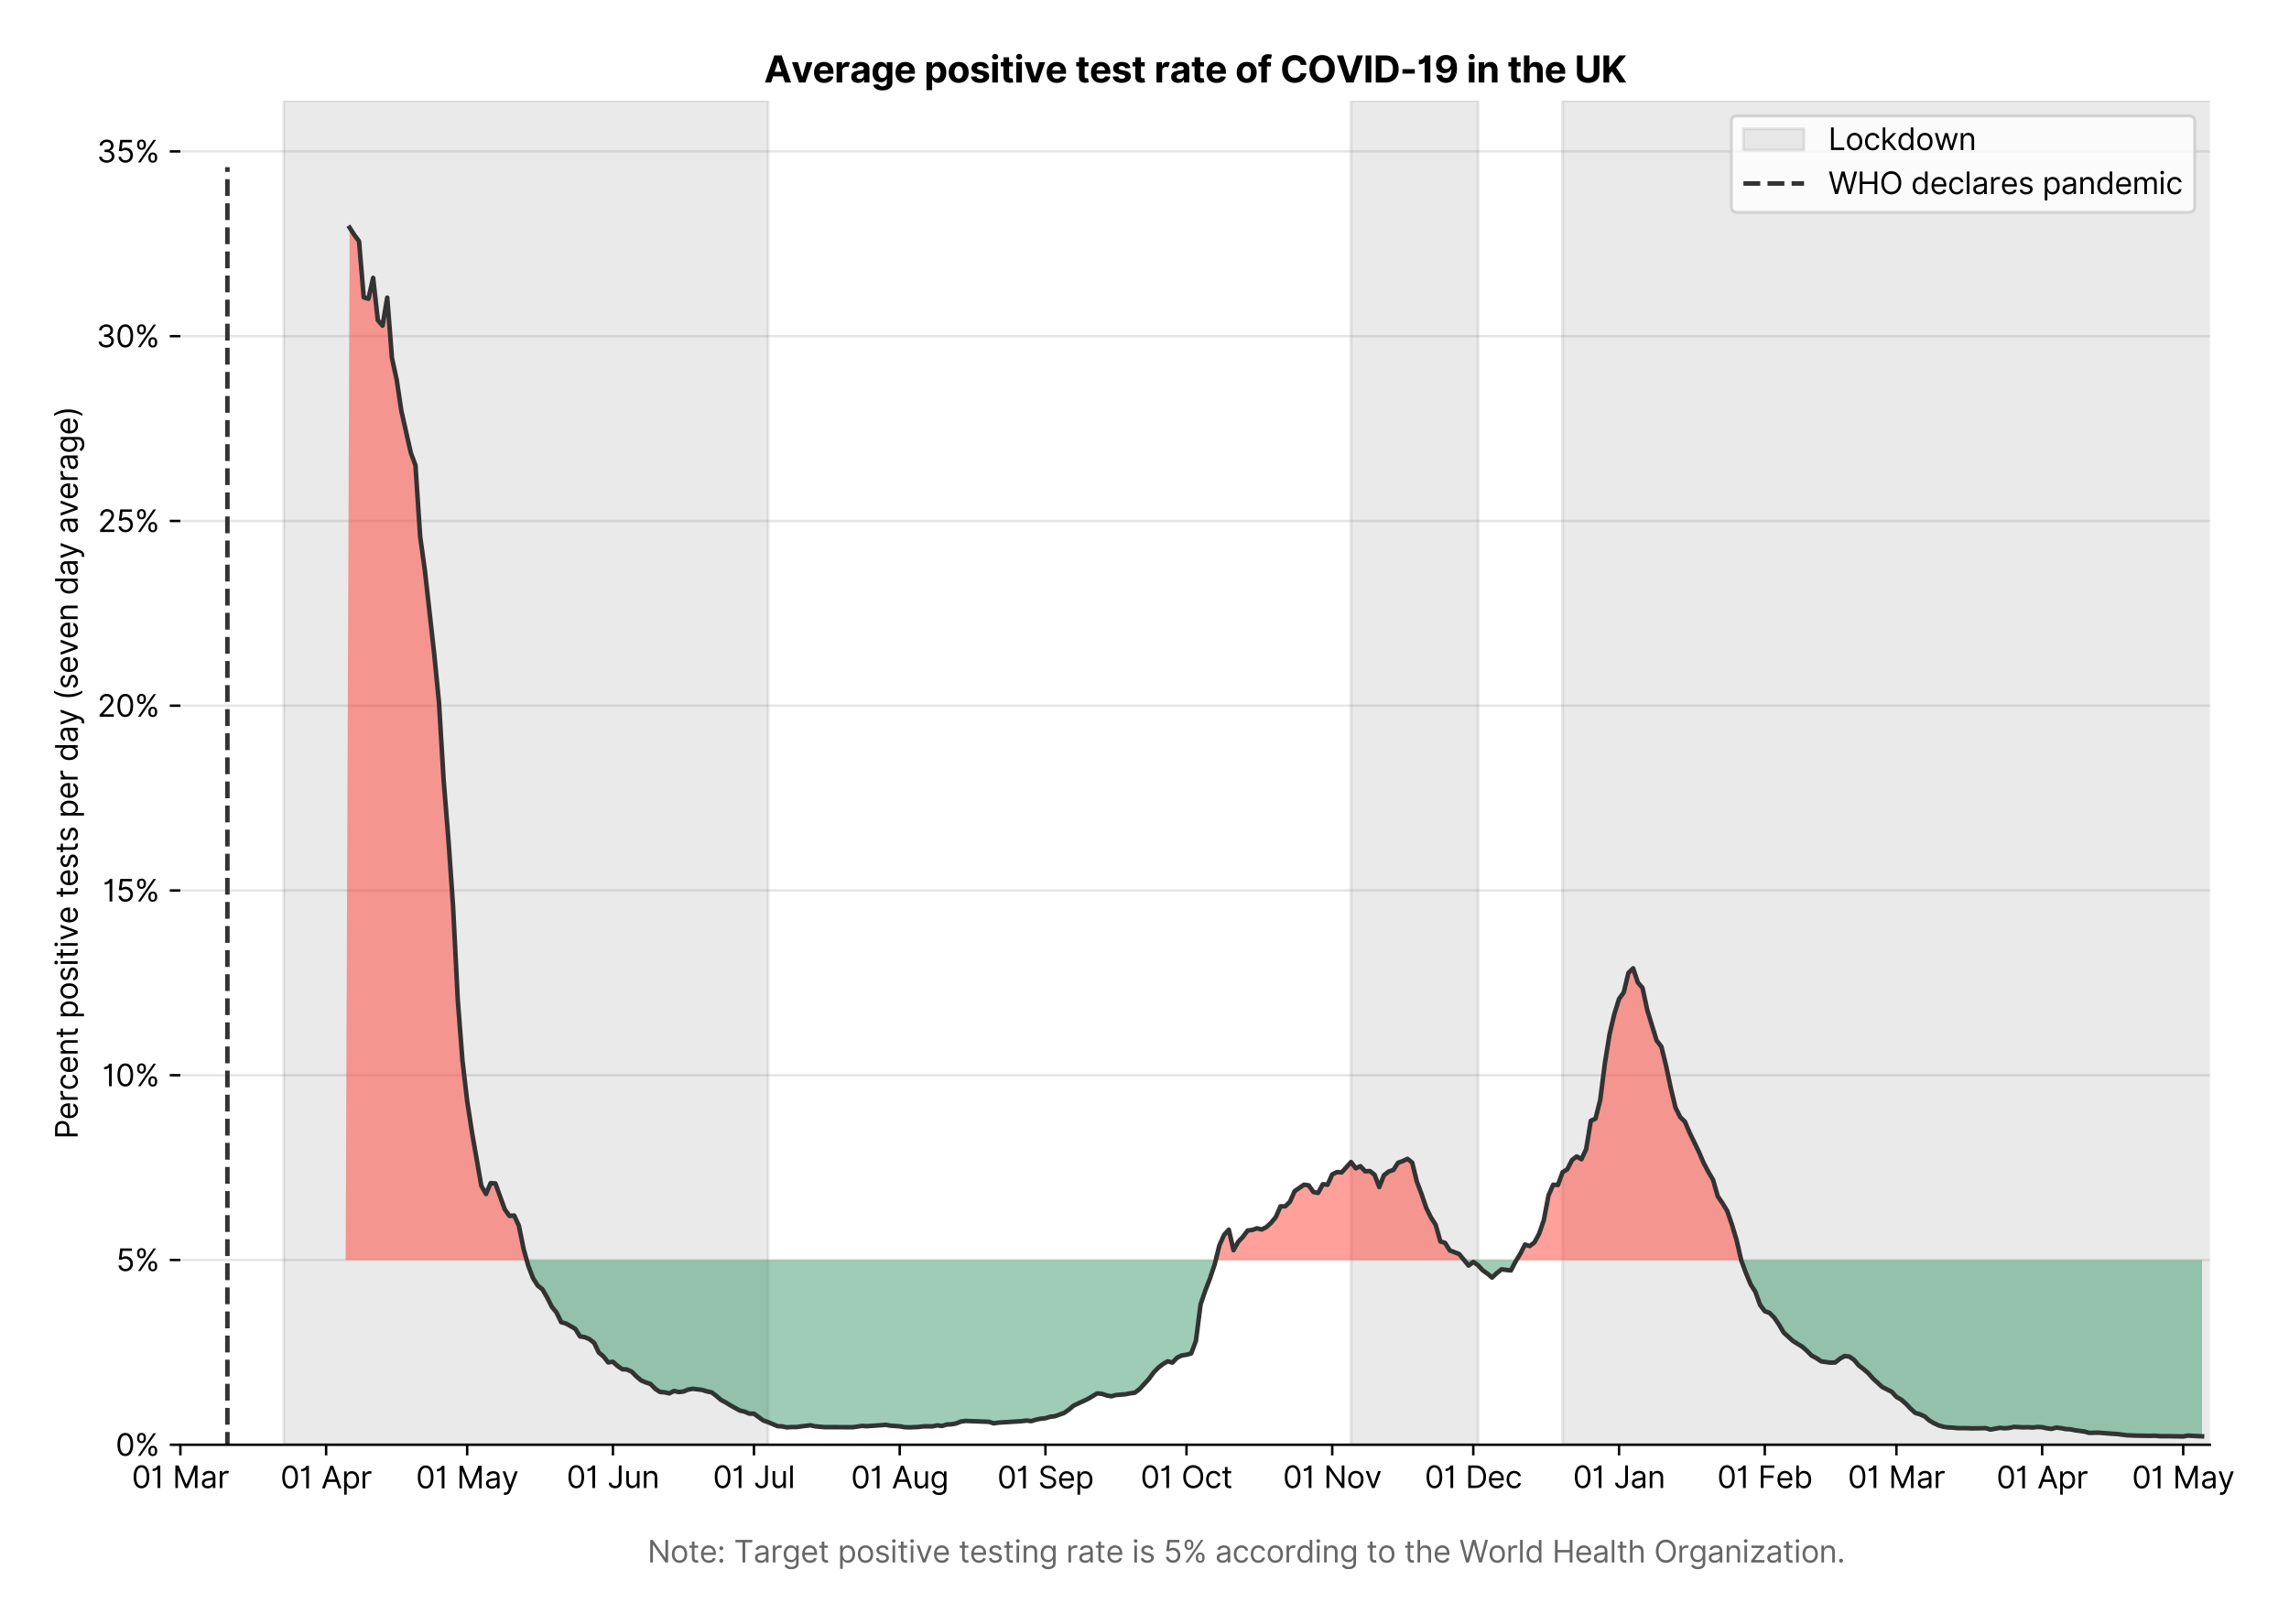 <?xml version="1.0" encoding="utf-8" standalone="no"?>
<!DOCTYPE svg PUBLIC "-//W3C//DTD SVG 1.1//EN"
  "http://www.w3.org/Graphics/SVG/1.1/DTD/svg11.dtd">
<svg version="1.1" viewBox="0 0 755.205 535.754" xmlns="http://www.w3.org/2000/svg" xmlns:xlink="http://www.w3.org/1999/xlink">
 <defs>
  <style type="text/css">*{stroke-linecap:butt;stroke-linejoin:round;}</style>
 </defs>
 <g id="figure_1">
  <g id="patch_1">
   <path d="M 0 535.754 
L 755.205 535.754 
L 755.205 0 
L 0 0 
z
" style="fill:#ffffff;"/>
  </g>
  <g id="axes_1">
   <g id="patch_2">
    <path d="M 59.513 476.745 
L 729.112 476.745 
L 729.112 33.225 
L 59.513 33.225 
z
" style="fill:#ffffff;"/>
   </g>
   <g id="matplotlib.axis_1">
    <g id="xtick_1">
     <g id="line2d_1">
      <defs>
       <path d="M 0 0 
L 0 3.5 
" id="m8122fffe62" style="stroke:#000000;stroke-width:0.8;"/>
      </defs>
      <g>
       <use style="stroke:#000000;stroke-width:0.8;" x="59.513" xlink:href="#m8122fffe62" y="476.745"/>
      </g>
     </g>
     <g id="text_1">
      <!-- 01 Mar -->
      <g transform="translate(43.476 491.018)scale(0.1 -0.1)">
       <defs>
        <path d="M 2000 -64 
Q 1230 -64 806 561 
Q 382 1186 382 2327 
Q 382 3459 809 4088 
Q 1236 4718 2000 4718 
Q 2764 4718 3191 4088 
Q 3618 3459 3618 2327 
Q 3618 1186 3194 561 
Q 2771 -64 2000 -64 
z
M 2000 436 
Q 2509 436 2791 927 
Q 3073 1418 3073 2327 
Q 3073 3234 2789 3730 
Q 2505 4227 2000 4227 
Q 1496 4227 1211 3730 
Q 927 3234 927 2327 
Q 927 1418 1210 927 
Q 1493 436 2000 436 
z
" id="Inter-Regular-30" transform="scale(0.016)"/>
        <path d="M 1973 4655 
L 1973 0 
L 1409 0 
L 1409 3836 
L 1373 3836 
Q 1341 3773 1209 3692 
Q 1077 3611 868 3551 
Q 659 3491 391 3491 
L 391 3964 
Q 661 3964 859 4061 
Q 1057 4159 1190 4291 
Q 1323 4423 1392 4529 
Q 1461 4636 1473 4655 
L 1973 4655 
z
" id="Inter-Regular-31" transform="scale(0.016)"/>
        <path id="Inter-Regular-20" transform="scale(0.016)"/>
        <path d="M 564 4655 
L 1236 4655 
L 2818 791 
L 2873 791 
L 4455 4655 
L 5127 4655 
L 5127 0 
L 4600 0 
L 4600 3536 
L 4555 3536 
L 3100 0 
L 2591 0 
L 1136 3536 
L 1091 3536 
L 1091 0 
L 564 0 
L 564 4655 
z
" id="Inter-Regular-4d" transform="scale(0.016)"/>
        <path d="M 1518 -82 
Q 1186 -82 916 44 
Q 646 170 486 410 
Q 327 650 327 991 
Q 327 1291 445 1478 
Q 564 1666 761 1773 
Q 959 1880 1199 1933 
Q 1439 1986 1682 2018 
Q 2000 2059 2199 2080 
Q 2398 2102 2490 2154 
Q 2582 2207 2582 2336 
L 2582 2355 
Q 2582 2691 2399 2877 
Q 2216 3064 1846 3064 
Q 1461 3064 1243 2895 
Q 1025 2727 936 2536 
L 427 2718 
Q 564 3036 792 3214 
Q 1021 3393 1292 3464 
Q 1564 3536 1827 3536 
Q 1996 3536 2215 3496 
Q 2434 3457 2640 3334 
Q 2846 3211 2982 2963 
Q 3118 2716 3118 2300 
L 3118 0 
L 2582 0 
L 2582 473 
L 2555 473 
Q 2500 359 2373 229 
Q 2246 100 2034 9 
Q 1823 -82 1518 -82 
z
M 1600 400 
Q 1918 400 2137 525 
Q 2357 650 2469 847 
Q 2582 1045 2582 1264 
L 2582 1755 
Q 2548 1714 2433 1681 
Q 2318 1648 2169 1624 
Q 2021 1600 1881 1583 
Q 1741 1566 1655 1555 
Q 1446 1527 1265 1467 
Q 1084 1407 974 1287 
Q 864 1168 864 964 
Q 864 684 1072 542 
Q 1280 400 1600 400 
z
" id="Inter-Regular-61" transform="scale(0.016)"/>
        <path d="M 491 0 
L 491 3491 
L 1009 3491 
L 1009 2964 
L 1046 2964 
Q 1139 3223 1389 3384 
Q 1639 3545 1955 3545 
Q 2100 3545 2209 3511 
Q 2318 3477 2400 3418 
L 2218 2964 
Q 2161 2993 2085 3010 
Q 2009 3027 1909 3027 
Q 1527 3027 1277 2794 
Q 1027 2561 1027 2209 
L 1027 0 
L 491 0 
z
" id="Inter-Regular-72" transform="scale(0.016)"/>
       </defs>
       <use xlink:href="#Inter-Regular-30"/>
       <use x="62.5" xlink:href="#Inter-Regular-31"/>
       <use x="106.676" xlink:href="#Inter-Regular-20"/>
       <use x="134.801" xlink:href="#Inter-Regular-4d"/>
       <use x="225.994" xlink:href="#Inter-Regular-61"/>
       <use x="282.386" xlink:href="#Inter-Regular-72"/>
      </g>
     </g>
    </g>
    <g id="xtick_2">
     <g id="line2d_2">
      <g>
       <use style="stroke:#000000;stroke-width:0.8;" x="107.598" xlink:href="#m8122fffe62" y="476.745"/>
      </g>
     </g>
     <g id="text_2">
      <!-- 01 Apr -->
      <g transform="translate(92.513 491.117)scale(0.1 -0.1)">
       <defs>
        <path d="M 755 0 
L 164 0 
L 1873 4655 
L 2455 4655 
L 4164 0 
L 3573 0 
L 3105 1318 
L 1223 1318 
L 755 0 
z
M 1400 1818 
L 2927 1818 
L 2182 3918 
L 2146 3918 
L 1400 1818 
z
" id="Inter-Regular-41" transform="scale(0.016)"/>
        <path d="M 491 -1309 
L 491 3491 
L 1009 3491 
L 1009 2936 
L 1073 2936 
Q 1132 3027 1237 3169 
Q 1343 3311 1542 3423 
Q 1741 3536 2082 3536 
Q 2523 3536 2859 3315 
Q 3196 3095 3384 2690 
Q 3573 2286 3573 1736 
Q 3573 1182 3384 776 
Q 3196 370 2861 148 
Q 2527 -73 2091 -73 
Q 1755 -73 1552 39 
Q 1350 152 1241 296 
Q 1132 441 1073 536 
L 1027 536 
L 1027 -1309 
L 491 -1309 
z
M 1018 1745 
Q 1018 1152 1276 780 
Q 1534 409 2018 409 
Q 2355 409 2581 587 
Q 2807 766 2921 1069 
Q 3036 1373 3036 1745 
Q 3036 2114 2923 2410 
Q 2811 2707 2585 2881 
Q 2359 3055 2018 3055 
Q 1527 3055 1272 2693 
Q 1018 2332 1018 1745 
z
" id="Inter-Regular-70" transform="scale(0.016)"/>
       </defs>
       <use xlink:href="#Inter-Regular-30"/>
       <use x="62.5" xlink:href="#Inter-Regular-31"/>
       <use x="106.676" xlink:href="#Inter-Regular-20"/>
       <use x="134.801" xlink:href="#Inter-Regular-41"/>
       <use x="202.415" xlink:href="#Inter-Regular-70"/>
       <use x="263.352" xlink:href="#Inter-Regular-72"/>
      </g>
     </g>
    </g>
    <g id="xtick_3">
     <g id="line2d_3">
      <g>
       <use style="stroke:#000000;stroke-width:0.8;" x="154.133" xlink:href="#m8122fffe62" y="476.745"/>
      </g>
     </g>
     <g id="text_3">
      <!-- 01 May -->
      <g transform="translate(137.229 491.117)scale(0.1 -0.1)">
       <defs>
        <path d="M 818 -1355 
Q 682 -1355 575 -1333 
Q 468 -1311 427 -1291 
L 564 -818 
Q 857 -893 1053 -814 
Q 1250 -736 1391 -345 
L 1509 -18 
L 218 3491 
L 800 3491 
L 1764 709 
L 1800 709 
L 2764 3491 
L 3346 3491 
L 1846 -564 
Q 1550 -1355 818 -1355 
z
" id="Inter-Regular-79" transform="scale(0.016)"/>
       </defs>
       <use xlink:href="#Inter-Regular-30"/>
       <use x="62.5" xlink:href="#Inter-Regular-31"/>
       <use x="106.676" xlink:href="#Inter-Regular-20"/>
       <use x="134.801" xlink:href="#Inter-Regular-4d"/>
       <use x="225.994" xlink:href="#Inter-Regular-61"/>
       <use x="282.386" xlink:href="#Inter-Regular-79"/>
      </g>
     </g>
    </g>
    <g id="xtick_4">
     <g id="line2d_4">
      <g>
       <use style="stroke:#000000;stroke-width:0.8;" x="202.218" xlink:href="#m8122fffe62" y="476.745"/>
      </g>
     </g>
     <g id="text_4">
      <!-- 01 Jun -->
      <g transform="translate(186.934 491.018)scale(0.1 -0.1)">
       <defs>
        <path d="M 2346 4655 
L 2909 4655 
L 2909 1327 
Q 2909 657 2549 296 
Q 2189 -64 1582 -64 
Q 1200 -64 902 76 
Q 605 216 434 475 
Q 264 734 264 1091 
L 818 1091 
Q 818 795 1034 615 
Q 1250 436 1582 436 
Q 1948 436 2147 664 
Q 2346 893 2346 1327 
L 2346 4655 
z
" id="Inter-Regular-4a" transform="scale(0.016)"/>
        <path d="M 2691 1427 
L 2691 3491 
L 3227 3491 
L 3227 0 
L 2691 0 
L 2691 591 
L 2655 591 
Q 2532 325 2273 140 
Q 2014 -45 1618 -45 
Q 1127 -45 809 280 
Q 491 605 491 1273 
L 491 3491 
L 1027 3491 
L 1027 1309 
Q 1027 927 1242 700 
Q 1457 473 1791 473 
Q 1991 473 2199 575 
Q 2407 677 2549 888 
Q 2691 1100 2691 1427 
z
" id="Inter-Regular-75" transform="scale(0.016)"/>
        <path d="M 1027 2100 
L 1027 0 
L 491 0 
L 491 3491 
L 1009 3491 
L 1009 2945 
L 1055 2945 
Q 1177 3211 1427 3373 
Q 1677 3536 2073 3536 
Q 2602 3536 2928 3211 
Q 3255 2886 3255 2218 
L 3255 0 
L 2718 0 
L 2718 2182 
Q 2718 2593 2504 2824 
Q 2291 3055 1918 3055 
Q 1534 3055 1280 2806 
Q 1027 2557 1027 2100 
z
" id="Inter-Regular-6e" transform="scale(0.016)"/>
       </defs>
       <use xlink:href="#Inter-Regular-30"/>
       <use x="62.5" xlink:href="#Inter-Regular-31"/>
       <use x="106.676" xlink:href="#Inter-Regular-20"/>
       <use x="134.801" xlink:href="#Inter-Regular-4a"/>
       <use x="189.063" xlink:href="#Inter-Regular-75"/>
       <use x="247.159" xlink:href="#Inter-Regular-6e"/>
      </g>
     </g>
    </g>
    <g id="xtick_5">
     <g id="line2d_5">
      <g>
       <use style="stroke:#000000;stroke-width:0.8;" x="248.753" xlink:href="#m8122fffe62" y="476.745"/>
      </g>
     </g>
     <g id="text_5">
      <!-- 01 Jul -->
      <g transform="translate(235.209 491.018)scale(0.1 -0.1)">
       <defs>
        <path d="M 1027 4655 
L 1027 0 
L 491 0 
L 491 4655 
L 1027 4655 
z
" id="Inter-Regular-6c" transform="scale(0.016)"/>
       </defs>
       <use xlink:href="#Inter-Regular-30"/>
       <use x="62.5" xlink:href="#Inter-Regular-31"/>
       <use x="106.676" xlink:href="#Inter-Regular-20"/>
       <use x="134.801" xlink:href="#Inter-Regular-4a"/>
       <use x="189.063" xlink:href="#Inter-Regular-75"/>
       <use x="247.159" xlink:href="#Inter-Regular-6c"/>
      </g>
     </g>
    </g>
    <g id="xtick_6">
     <g id="line2d_6">
      <g>
       <use style="stroke:#000000;stroke-width:0.8;" x="296.838" xlink:href="#m8122fffe62" y="476.745"/>
      </g>
     </g>
     <g id="text_6">
      <!-- 01 Aug -->
      <g transform="translate(280.766 491.117)scale(0.1 -0.1)">
       <defs>
        <path d="M 1900 -1382 
Q 1316 -1382 976 -1169 
Q 636 -957 473 -682 
L 900 -382 
Q 973 -477 1084 -601 
Q 1196 -725 1390 -817 
Q 1584 -909 1900 -909 
Q 2323 -909 2598 -704 
Q 2873 -500 2873 -64 
L 2873 645 
L 2827 645 
Q 2768 550 2660 410 
Q 2552 270 2351 162 
Q 2150 55 1809 55 
Q 1386 55 1051 255 
Q 716 455 521 836 
Q 327 1218 327 1764 
Q 327 2300 516 2699 
Q 705 3098 1041 3317 
Q 1377 3536 1818 3536 
Q 2159 3536 2360 3423 
Q 2561 3311 2669 3169 
Q 2777 3027 2836 2936 
L 2891 2936 
L 2891 3491 
L 3409 3491 
L 3409 -100 
Q 3409 -550 3205 -833 
Q 3002 -1116 2660 -1249 
Q 2318 -1382 1900 -1382 
z
M 1882 536 
Q 2366 536 2624 864 
Q 2882 1193 2882 1773 
Q 2882 2339 2627 2697 
Q 2373 3055 1882 3055 
Q 1541 3055 1315 2882 
Q 1089 2709 976 2418 
Q 864 2127 864 1773 
Q 864 1227 1120 881 
Q 1377 536 1882 536 
z
" id="Inter-Regular-67" transform="scale(0.016)"/>
       </defs>
       <use xlink:href="#Inter-Regular-30"/>
       <use x="62.5" xlink:href="#Inter-Regular-31"/>
       <use x="106.676" xlink:href="#Inter-Regular-20"/>
       <use x="134.801" xlink:href="#Inter-Regular-41"/>
       <use x="202.415" xlink:href="#Inter-Regular-75"/>
       <use x="260.511" xlink:href="#Inter-Regular-67"/>
      </g>
     </g>
    </g>
    <g id="xtick_7">
     <g id="line2d_7">
      <g>
       <use style="stroke:#000000;stroke-width:0.8;" x="344.924" xlink:href="#m8122fffe62" y="476.745"/>
      </g>
     </g>
     <g id="text_7">
      <!-- 01 Sep -->
      <g transform="translate(329.036 491.117)scale(0.1 -0.1)">
       <defs>
        <path d="M 3109 3491 
Q 3068 3836 2777 4027 
Q 2486 4218 2064 4218 
Q 1600 4218 1318 3999 
Q 1036 3780 1036 3445 
Q 1036 3195 1189 3042 
Q 1343 2889 1553 2803 
Q 1764 2718 1936 2673 
L 2409 2545 
Q 2591 2498 2815 2414 
Q 3039 2330 3244 2185 
Q 3450 2041 3584 1816 
Q 3718 1591 3718 1264 
Q 3718 886 3521 581 
Q 3325 277 2949 97 
Q 2573 -82 2036 -82 
Q 1286 -82 845 272 
Q 405 627 364 1200 
L 946 1200 
Q 968 936 1124 764 
Q 1280 593 1519 510 
Q 1759 427 2036 427 
Q 2359 427 2616 533 
Q 2873 639 3023 828 
Q 3173 1018 3173 1273 
Q 3173 1505 3043 1650 
Q 2914 1795 2702 1886 
Q 2491 1977 2246 2045 
L 1673 2209 
Q 1127 2366 809 2657 
Q 491 2948 491 3418 
Q 491 3809 703 4101 
Q 916 4393 1276 4555 
Q 1636 4718 2082 4718 
Q 2532 4718 2882 4558 
Q 3232 4398 3437 4120 
Q 3643 3843 3655 3491 
L 3109 3491 
z
" id="Inter-Regular-53" transform="scale(0.016)"/>
        <path d="M 1955 -73 
Q 1450 -73 1085 151 
Q 721 375 524 778 
Q 327 1182 327 1718 
Q 327 2255 524 2665 
Q 721 3075 1074 3305 
Q 1427 3536 1900 3536 
Q 2173 3536 2439 3445 
Q 2705 3355 2923 3151 
Q 3141 2948 3270 2614 
Q 3400 2280 3400 1791 
L 3400 1564 
L 866 1564 
Q 884 1005 1183 707 
Q 1482 409 1955 409 
Q 2271 409 2498 545 
Q 2725 682 2827 955 
L 3346 809 
Q 3223 414 2854 170 
Q 2486 -73 1955 -73 
z
M 866 2027 
L 2855 2027 
Q 2855 2470 2595 2762 
Q 2336 3055 1900 3055 
Q 1593 3055 1368 2911 
Q 1143 2768 1013 2533 
Q 884 2298 866 2027 
z
" id="Inter-Regular-65" transform="scale(0.016)"/>
       </defs>
       <use xlink:href="#Inter-Regular-30"/>
       <use x="62.5" xlink:href="#Inter-Regular-31"/>
       <use x="106.676" xlink:href="#Inter-Regular-20"/>
       <use x="134.801" xlink:href="#Inter-Regular-53"/>
       <use x="198.58" xlink:href="#Inter-Regular-65"/>
       <use x="256.818" xlink:href="#Inter-Regular-70"/>
      </g>
     </g>
    </g>
    <g id="xtick_8">
     <g id="line2d_8">
      <g>
       <use style="stroke:#000000;stroke-width:0.8;" x="391.458" xlink:href="#m8122fffe62" y="476.745"/>
      </g>
     </g>
     <g id="text_8">
      <!-- 01 Oct -->
      <g transform="translate(376.302 491.018)scale(0.1 -0.1)">
       <defs>
        <path d="M 4491 2327 
Q 4491 1591 4225 1054 
Q 3959 518 3495 227 
Q 3032 -64 2436 -64 
Q 1841 -64 1377 227 
Q 914 518 648 1054 
Q 382 1591 382 2327 
Q 382 3064 648 3600 
Q 914 4136 1377 4427 
Q 1841 4718 2436 4718 
Q 3032 4718 3495 4427 
Q 3959 4136 4225 3600 
Q 4491 3064 4491 2327 
z
M 3946 2327 
Q 3946 2932 3744 3348 
Q 3543 3764 3201 3977 
Q 2859 4191 2436 4191 
Q 2014 4191 1672 3977 
Q 1330 3764 1128 3348 
Q 927 2932 927 2327 
Q 927 1723 1128 1307 
Q 1330 891 1672 677 
Q 2014 464 2436 464 
Q 2859 464 3201 677 
Q 3543 891 3744 1307 
Q 3946 1723 3946 2327 
z
" id="Inter-Regular-4f" transform="scale(0.016)"/>
        <path d="M 1909 -73 
Q 1418 -73 1063 159 
Q 709 391 518 798 
Q 327 1205 327 1727 
Q 327 2259 524 2667 
Q 721 3075 1074 3305 
Q 1427 3536 1900 3536 
Q 2268 3536 2563 3400 
Q 2859 3264 3047 3018 
Q 3236 2773 3282 2445 
L 2746 2445 
Q 2684 2684 2474 2869 
Q 2264 3055 1909 3055 
Q 1439 3055 1151 2697 
Q 864 2339 864 1745 
Q 864 1139 1148 774 
Q 1432 409 1909 409 
Q 2223 409 2447 570 
Q 2671 732 2746 1018 
L 3282 1018 
Q 3236 709 3058 462 
Q 2880 216 2588 71 
Q 2296 -73 1909 -73 
z
" id="Inter-Regular-63" transform="scale(0.016)"/>
        <path d="M 2009 3491 
L 2009 3036 
L 1264 3036 
L 1264 1000 
Q 1264 773 1331 660 
Q 1398 548 1503 510 
Q 1609 473 1727 473 
Q 1816 473 1873 483 
Q 1930 493 1964 500 
L 2073 18 
Q 2018 -2 1920 -23 
Q 1823 -45 1673 -45 
Q 1446 -45 1228 52 
Q 1011 150 869 350 
Q 727 550 727 855 
L 727 3036 
L 200 3036 
L 200 3491 
L 727 3491 
L 727 4327 
L 1264 4327 
L 1264 3491 
L 2009 3491 
z
" id="Inter-Regular-74" transform="scale(0.016)"/>
       </defs>
       <use xlink:href="#Inter-Regular-30"/>
       <use x="62.5" xlink:href="#Inter-Regular-31"/>
       <use x="106.676" xlink:href="#Inter-Regular-20"/>
       <use x="134.801" xlink:href="#Inter-Regular-4f"/>
       <use x="210.938" xlink:href="#Inter-Regular-63"/>
       <use x="266.761" xlink:href="#Inter-Regular-74"/>
      </g>
     </g>
    </g>
    <g id="xtick_9">
     <g id="line2d_9">
      <g>
       <use style="stroke:#000000;stroke-width:0.8;" x="439.544" xlink:href="#m8122fffe62" y="476.745"/>
      </g>
     </g>
     <g id="text_9">
      <!-- 01 Nov -->
      <g transform="translate(423.273 491.018)scale(0.1 -0.1)">
       <defs>
        <path d="M 4255 4655 
L 4255 0 
L 3709 0 
L 1173 3655 
L 1127 3655 
L 1127 0 
L 564 0 
L 564 4655 
L 1109 4655 
L 3655 991 
L 3700 991 
L 3700 4655 
L 4255 4655 
z
" id="Inter-Regular-4e" transform="scale(0.016)"/>
        <path d="M 1909 -73 
Q 1436 -73 1080 152 
Q 725 377 526 781 
Q 327 1186 327 1727 
Q 327 2273 526 2679 
Q 725 3086 1080 3311 
Q 1436 3536 1909 3536 
Q 2382 3536 2737 3311 
Q 3093 3086 3292 2679 
Q 3491 2273 3491 1727 
Q 3491 1186 3292 781 
Q 3093 377 2737 152 
Q 2382 -73 1909 -73 
z
M 1909 409 
Q 2268 409 2500 593 
Q 2732 777 2843 1077 
Q 2955 1377 2955 1727 
Q 2955 2077 2843 2379 
Q 2732 2682 2500 2868 
Q 2268 3055 1909 3055 
Q 1550 3055 1318 2868 
Q 1086 2682 975 2379 
Q 864 2077 864 1727 
Q 864 1377 975 1077 
Q 1086 777 1318 593 
Q 1550 409 1909 409 
z
" id="Inter-Regular-6f" transform="scale(0.016)"/>
        <path d="M 3346 3491 
L 2055 0 
L 1509 0 
L 218 3491 
L 800 3491 
L 1764 709 
L 1800 709 
L 2764 3491 
L 3346 3491 
z
" id="Inter-Regular-76" transform="scale(0.016)"/>
       </defs>
       <use xlink:href="#Inter-Regular-30"/>
       <use x="62.5" xlink:href="#Inter-Regular-31"/>
       <use x="106.676" xlink:href="#Inter-Regular-20"/>
       <use x="134.801" xlink:href="#Inter-Regular-4e"/>
       <use x="210.085" xlink:href="#Inter-Regular-6f"/>
       <use x="269.744" xlink:href="#Inter-Regular-76"/>
      </g>
     </g>
    </g>
    <g id="xtick_10">
     <g id="line2d_10">
      <g>
       <use style="stroke:#000000;stroke-width:0.8;" x="486.078" xlink:href="#m8122fffe62" y="476.745"/>
      </g>
     </g>
     <g id="text_10">
      <!-- 01 Dec -->
      <g transform="translate(470.041 491.018)scale(0.1 -0.1)">
       <defs>
        <path d="M 2000 0 
L 564 0 
L 564 4655 
L 2064 4655 
Q 2741 4655 3223 4376 
Q 3705 4098 3961 3578 
Q 4218 3059 4218 2336 
Q 4218 1609 3959 1085 
Q 3700 561 3204 280 
Q 2709 0 2000 0 
z
M 1127 500 
L 1964 500 
Q 2830 500 3251 992 
Q 3673 1484 3673 2336 
Q 3673 3182 3259 3668 
Q 2846 4155 2027 4155 
L 1127 4155 
L 1127 500 
z
" id="Inter-Regular-44" transform="scale(0.016)"/>
       </defs>
       <use xlink:href="#Inter-Regular-30"/>
       <use x="62.5" xlink:href="#Inter-Regular-31"/>
       <use x="106.676" xlink:href="#Inter-Regular-20"/>
       <use x="134.801" xlink:href="#Inter-Regular-44"/>
       <use x="206.676" xlink:href="#Inter-Regular-65"/>
       <use x="264.915" xlink:href="#Inter-Regular-63"/>
      </g>
     </g>
    </g>
    <g id="xtick_11">
     <g id="line2d_11">
      <g>
       <use style="stroke:#000000;stroke-width:0.8;" x="534.164" xlink:href="#m8122fffe62" y="476.745"/>
      </g>
     </g>
     <g id="text_11">
      <!-- 01 Jan -->
      <g transform="translate(518.964 491.018)scale(0.1 -0.1)">
       <use xlink:href="#Inter-Regular-30"/>
       <use x="62.5" xlink:href="#Inter-Regular-31"/>
       <use x="106.676" xlink:href="#Inter-Regular-20"/>
       <use x="134.801" xlink:href="#Inter-Regular-4a"/>
       <use x="189.063" xlink:href="#Inter-Regular-61"/>
       <use x="245.455" xlink:href="#Inter-Regular-6e"/>
      </g>
     </g>
    </g>
    <g id="xtick_12">
     <g id="line2d_12">
      <g>
       <use style="stroke:#000000;stroke-width:0.8;" x="582.249" xlink:href="#m8122fffe62" y="476.745"/>
      </g>
     </g>
     <g id="text_12">
      <!-- 01 Feb -->
      <g transform="translate(566.56 491.018)scale(0.1 -0.1)">
       <defs>
        <path d="M 564 0 
L 564 4655 
L 3355 4655 
L 3355 4155 
L 1127 4155 
L 1127 2582 
L 3146 2582 
L 3146 2082 
L 1127 2082 
L 1127 0 
L 564 0 
z
" id="Inter-Regular-46" transform="scale(0.016)"/>
        <path d="M 564 0 
L 564 4655 
L 1100 4655 
L 1100 2936 
L 1146 2936 
Q 1205 3027 1310 3169 
Q 1416 3311 1615 3423 
Q 1814 3536 2155 3536 
Q 2596 3536 2932 3315 
Q 3268 3095 3457 2690 
Q 3646 2286 3646 1736 
Q 3646 1182 3457 776 
Q 3268 370 2934 148 
Q 2600 -73 2164 -73 
Q 1827 -73 1625 39 
Q 1423 152 1314 296 
Q 1205 441 1146 536 
L 1082 536 
L 1082 0 
L 564 0 
z
M 1091 1745 
Q 1091 1152 1349 780 
Q 1607 409 2091 409 
Q 2427 409 2653 587 
Q 2880 766 2994 1069 
Q 3109 1373 3109 1745 
Q 3109 2114 2996 2410 
Q 2884 2707 2658 2881 
Q 2432 3055 2091 3055 
Q 1600 3055 1345 2693 
Q 1091 2332 1091 1745 
z
" id="Inter-Regular-62" transform="scale(0.016)"/>
       </defs>
       <use xlink:href="#Inter-Regular-30"/>
       <use x="62.5" xlink:href="#Inter-Regular-31"/>
       <use x="106.676" xlink:href="#Inter-Regular-20"/>
       <use x="134.801" xlink:href="#Inter-Regular-46"/>
       <use x="193.466" xlink:href="#Inter-Regular-65"/>
       <use x="251.705" xlink:href="#Inter-Regular-62"/>
      </g>
     </g>
    </g>
    <g id="xtick_13">
     <g id="line2d_13">
      <g>
       <use style="stroke:#000000;stroke-width:0.8;" x="625.681" xlink:href="#m8122fffe62" y="476.745"/>
      </g>
     </g>
     <g id="text_13">
      <!-- 01 Mar -->
      <g transform="translate(609.645 491.018)scale(0.1 -0.1)">
       <use xlink:href="#Inter-Regular-30"/>
       <use x="62.5" xlink:href="#Inter-Regular-31"/>
       <use x="106.676" xlink:href="#Inter-Regular-20"/>
       <use x="134.801" xlink:href="#Inter-Regular-4d"/>
       <use x="225.994" xlink:href="#Inter-Regular-61"/>
       <use x="282.386" xlink:href="#Inter-Regular-72"/>
      </g>
     </g>
    </g>
    <g id="xtick_14">
     <g id="line2d_14">
      <g>
       <use style="stroke:#000000;stroke-width:0.8;" x="673.767" xlink:href="#m8122fffe62" y="476.745"/>
      </g>
     </g>
     <g id="text_14">
      <!-- 01 Apr -->
      <g transform="translate(658.682 491.117)scale(0.1 -0.1)">
       <use xlink:href="#Inter-Regular-30"/>
       <use x="62.5" xlink:href="#Inter-Regular-31"/>
       <use x="106.676" xlink:href="#Inter-Regular-20"/>
       <use x="134.801" xlink:href="#Inter-Regular-41"/>
       <use x="202.415" xlink:href="#Inter-Regular-70"/>
       <use x="263.352" xlink:href="#Inter-Regular-72"/>
      </g>
     </g>
    </g>
    <g id="xtick_15">
     <g id="line2d_15">
      <g>
       <use style="stroke:#000000;stroke-width:0.8;" x="720.301" xlink:href="#m8122fffe62" y="476.745"/>
      </g>
     </g>
     <g id="text_15">
      <!-- 01 May -->
      <g transform="translate(703.398 491.117)scale(0.1 -0.1)">
       <use xlink:href="#Inter-Regular-30"/>
       <use x="62.5" xlink:href="#Inter-Regular-31"/>
       <use x="106.676" xlink:href="#Inter-Regular-20"/>
       <use x="134.801" xlink:href="#Inter-Regular-4d"/>
       <use x="225.994" xlink:href="#Inter-Regular-61"/>
       <use x="282.386" xlink:href="#Inter-Regular-79"/>
      </g>
     </g>
    </g>
    <g id="text_16">
     <!--  -->
     <g style="fill:#666666;" transform="translate(394.312 504.55)scale(0.1 -0.1)"/>
     <!--             Note: Target positive testing rate is 5% according to the World Health Organization. -->
     <g style="fill:#666666;" transform="translate(179.866 515.595)scale(0.1 -0.1)">
      <defs>
       <path d="M 882 -36 
Q 714 -36 593 84 
Q 473 205 473 373 
Q 473 541 593 661 
Q 714 782 882 782 
Q 1050 782 1170 661 
Q 1291 541 1291 373 
Q 1291 205 1170 84 
Q 1050 -36 882 -36 
z
M 882 2524 
Q 714 2524 593 2644 
Q 473 2765 473 2933 
Q 473 3101 593 3221 
Q 714 3342 882 3342 
Q 1050 3342 1170 3221 
Q 1291 3101 1291 2933 
Q 1291 2765 1170 2644 
Q 1050 2524 882 2524 
z
" id="Inter-Regular-3a" transform="scale(0.016)"/>
       <path d="M 309 4155 
L 309 4655 
L 3800 4655 
L 3800 4155 
L 2336 4155 
L 2336 0 
L 1773 0 
L 1773 4155 
L 309 4155 
z
" id="Inter-Regular-54" transform="scale(0.016)"/>
       <path d="M 2964 2709 
L 2482 2573 
Q 2411 2755 2245 2914 
Q 2080 3073 1727 3073 
Q 1407 3073 1194 2926 
Q 982 2780 982 2555 
Q 982 2355 1127 2239 
Q 1273 2123 1582 2045 
L 2100 1918 
Q 3027 1691 3027 973 
Q 3027 673 2855 436 
Q 2684 200 2377 63 
Q 2071 -73 1664 -73 
Q 1130 -73 780 159 
Q 430 391 336 836 
L 846 964 
Q 989 400 1655 400 
Q 2030 400 2251 560 
Q 2473 720 2473 945 
Q 2473 1316 1955 1436 
L 1373 1573 
Q 893 1686 669 1926 
Q 446 2166 446 2527 
Q 446 2823 613 3050 
Q 780 3277 1069 3406 
Q 1359 3536 1727 3536 
Q 2246 3536 2542 3309 
Q 2839 3082 2964 2709 
z
" id="Inter-Regular-73" transform="scale(0.016)"/>
       <path d="M 491 0 
L 491 3491 
L 1027 3491 
L 1027 0 
L 491 0 
z
M 764 4073 
Q 607 4073 494 4179 
Q 382 4286 382 4436 
Q 382 4586 494 4693 
Q 607 4800 764 4800 
Q 921 4800 1033 4693 
Q 1146 4586 1146 4436 
Q 1146 4286 1033 4179 
Q 921 4073 764 4073 
z
" id="Inter-Regular-69" transform="scale(0.016)"/>
       <path d="M 1936 -64 
Q 1536 -64 1216 95 
Q 896 255 702 532 
Q 509 809 491 1164 
L 1036 1164 
Q 1068 848 1324 642 
Q 1580 436 1936 436 
Q 2223 436 2447 570 
Q 2671 705 2799 940 
Q 2927 1175 2927 1473 
Q 2927 1777 2794 2017 
Q 2661 2257 2429 2395 
Q 2198 2534 1900 2536 
Q 1686 2539 1461 2472 
Q 1236 2405 1091 2300 
L 564 2364 
L 846 4655 
L 3264 4655 
L 3264 4155 
L 1318 4155 
L 1155 2782 
L 1182 2782 
Q 1325 2895 1541 2970 
Q 1757 3045 1991 3045 
Q 2418 3045 2753 2842 
Q 3089 2639 3281 2286 
Q 3473 1934 3473 1482 
Q 3473 1036 3274 687 
Q 3075 339 2727 137 
Q 2380 -64 1936 -64 
z
" id="Inter-Regular-35" transform="scale(0.016)"/>
       <path d="M 2855 873 
L 2855 1118 
Q 2855 1373 2960 1585 
Q 3066 1798 3269 1926 
Q 3473 2055 3764 2055 
Q 4059 2055 4259 1926 
Q 4459 1798 4561 1585 
Q 4664 1373 4664 1118 
L 4664 873 
Q 4664 618 4560 405 
Q 4457 193 4256 64 
Q 4055 -64 3764 -64 
Q 3468 -64 3266 64 
Q 3064 193 2959 405 
Q 2855 618 2855 873 
z
M 536 3536 
L 536 3782 
Q 536 4036 642 4248 
Q 748 4461 951 4589 
Q 1155 4718 1446 4718 
Q 1741 4718 1941 4589 
Q 2141 4461 2243 4248 
Q 2346 4036 2346 3782 
L 2346 3536 
Q 2346 3282 2242 3069 
Q 2139 2857 1937 2728 
Q 1736 2600 1446 2600 
Q 1150 2600 948 2728 
Q 746 2857 641 3069 
Q 536 3282 536 3536 
z
M 709 0 
L 3909 4655 
L 4427 4655 
L 1227 0 
L 709 0 
z
M 3318 1118 
L 3318 873 
Q 3318 661 3418 494 
Q 3518 327 3764 327 
Q 4002 327 4101 494 
Q 4200 661 4200 873 
L 4200 1118 
Q 4200 1330 4104 1497 
Q 4009 1664 3764 1664 
Q 3525 1664 3421 1497 
Q 3318 1330 3318 1118 
z
M 1000 3782 
L 1000 3536 
Q 1000 3325 1100 3158 
Q 1200 2991 1446 2991 
Q 1684 2991 1783 3158 
Q 1882 3325 1882 3536 
L 1882 3782 
Q 1882 3993 1786 4160 
Q 1691 4327 1446 4327 
Q 1207 4327 1103 4160 
Q 1000 3993 1000 3782 
z
" id="Inter-Regular-25" transform="scale(0.016)"/>
       <path d="M 1809 -73 
Q 1373 -73 1039 148 
Q 705 370 516 776 
Q 327 1182 327 1736 
Q 327 2286 516 2690 
Q 705 3095 1041 3315 
Q 1377 3536 1818 3536 
Q 2159 3536 2358 3423 
Q 2557 3311 2662 3169 
Q 2768 3027 2827 2936 
L 2873 2936 
L 2873 4655 
L 3409 4655 
L 3409 0 
L 2891 0 
L 2891 536 
L 2827 536 
Q 2768 441 2659 296 
Q 2550 152 2348 39 
Q 2146 -73 1809 -73 
z
M 1882 409 
Q 2366 409 2624 780 
Q 2882 1152 2882 1745 
Q 2882 2332 2627 2693 
Q 2373 3055 1882 3055 
Q 1541 3055 1315 2881 
Q 1089 2707 976 2410 
Q 864 2114 864 1745 
Q 864 1373 978 1069 
Q 1093 766 1319 587 
Q 1546 409 1882 409 
z
" id="Inter-Regular-64" transform="scale(0.016)"/>
       <path d="M 1027 2100 
L 1027 0 
L 491 0 
L 491 4655 
L 1027 4655 
L 1027 2945 
L 1073 2945 
Q 1196 3216 1442 3376 
Q 1689 3536 2100 3536 
Q 2636 3536 2963 3213 
Q 3291 2891 3291 2218 
L 3291 0 
L 2755 0 
L 2755 2182 
Q 2755 2598 2540 2826 
Q 2325 3055 1946 3055 
Q 1548 3055 1287 2806 
Q 1027 2557 1027 2100 
z
" id="Inter-Regular-68" transform="scale(0.016)"/>
       <path d="M 1409 0 
L 136 4655 
L 709 4655 
L 1682 864 
L 1727 864 
L 2718 4655 
L 3355 4655 
L 4346 864 
L 4391 864 
L 5364 4655 
L 5936 4655 
L 4664 0 
L 4082 0 
L 3055 3709 
L 3018 3709 
L 1991 0 
L 1409 0 
z
" id="Inter-Regular-57" transform="scale(0.016)"/>
       <path d="M 564 0 
L 564 4655 
L 1127 4655 
L 1127 2582 
L 3609 2582 
L 3609 4655 
L 4173 4655 
L 4173 0 
L 3609 0 
L 3609 2082 
L 1127 2082 
L 1127 0 
L 564 0 
z
" id="Inter-Regular-48" transform="scale(0.016)"/>
       <path d="M 391 0 
L 391 409 
L 2373 2955 
L 2373 2991 
L 455 2991 
L 455 3491 
L 3064 3491 
L 3064 3064 
L 1136 536 
L 1136 500 
L 3127 500 
L 3127 0 
L 391 0 
z
" id="Inter-Regular-7a" transform="scale(0.016)"/>
       <path d="M 882 -36 
Q 714 -36 593 84 
Q 473 205 473 373 
Q 473 541 593 661 
Q 714 782 882 782 
Q 1050 782 1170 661 
Q 1291 541 1291 373 
Q 1291 205 1170 84 
Q 1050 -36 882 -36 
z
" id="Inter-Regular-2e" transform="scale(0.016)"/>
      </defs>
      <use xlink:href="#Inter-Regular-20"/>
      <use x="28.125" xlink:href="#Inter-Regular-20"/>
      <use x="56.25" xlink:href="#Inter-Regular-20"/>
      <use x="84.375" xlink:href="#Inter-Regular-20"/>
      <use x="112.5" xlink:href="#Inter-Regular-20"/>
      <use x="140.625" xlink:href="#Inter-Regular-20"/>
      <use x="168.75" xlink:href="#Inter-Regular-20"/>
      <use x="196.875" xlink:href="#Inter-Regular-20"/>
      <use x="225" xlink:href="#Inter-Regular-20"/>
      <use x="253.125" xlink:href="#Inter-Regular-20"/>
      <use x="281.25" xlink:href="#Inter-Regular-20"/>
      <use x="309.375" xlink:href="#Inter-Regular-20"/>
      <use x="337.5" xlink:href="#Inter-Regular-4e"/>
      <use x="412.784" xlink:href="#Inter-Regular-6f"/>
      <use x="472.443" xlink:href="#Inter-Regular-74"/>
      <use x="508.807" xlink:href="#Inter-Regular-65"/>
      <use x="567.046" xlink:href="#Inter-Regular-3a"/>
      <use x="594.602" xlink:href="#Inter-Regular-20"/>
      <use x="622.727" xlink:href="#Inter-Regular-54"/>
      <use x="686.932" xlink:href="#Inter-Regular-61"/>
      <use x="743.324" xlink:href="#Inter-Regular-72"/>
      <use x="781.676" xlink:href="#Inter-Regular-67"/>
      <use x="842.614" xlink:href="#Inter-Regular-65"/>
      <use x="900.852" xlink:href="#Inter-Regular-74"/>
      <use x="937.216" xlink:href="#Inter-Regular-20"/>
      <use x="965.341" xlink:href="#Inter-Regular-70"/>
      <use x="1026.279" xlink:href="#Inter-Regular-6f"/>
      <use x="1085.938" xlink:href="#Inter-Regular-73"/>
      <use x="1138.21" xlink:href="#Inter-Regular-69"/>
      <use x="1161.932" xlink:href="#Inter-Regular-74"/>
      <use x="1198.296" xlink:href="#Inter-Regular-69"/>
      <use x="1222.017" xlink:href="#Inter-Regular-76"/>
      <use x="1277.699" xlink:href="#Inter-Regular-65"/>
      <use x="1335.938" xlink:href="#Inter-Regular-20"/>
      <use x="1364.063" xlink:href="#Inter-Regular-74"/>
      <use x="1400.426" xlink:href="#Inter-Regular-65"/>
      <use x="1458.665" xlink:href="#Inter-Regular-73"/>
      <use x="1510.938" xlink:href="#Inter-Regular-74"/>
      <use x="1547.301" xlink:href="#Inter-Regular-69"/>
      <use x="1571.023" xlink:href="#Inter-Regular-6e"/>
      <use x="1629.546" xlink:href="#Inter-Regular-67"/>
      <use x="1690.483" xlink:href="#Inter-Regular-20"/>
      <use x="1718.608" xlink:href="#Inter-Regular-72"/>
      <use x="1756.96" xlink:href="#Inter-Regular-61"/>
      <use x="1813.353" xlink:href="#Inter-Regular-74"/>
      <use x="1849.716" xlink:href="#Inter-Regular-65"/>
      <use x="1907.955" xlink:href="#Inter-Regular-20"/>
      <use x="1936.08" xlink:href="#Inter-Regular-69"/>
      <use x="1959.801" xlink:href="#Inter-Regular-73"/>
      <use x="2012.074" xlink:href="#Inter-Regular-20"/>
      <use x="2040.199" xlink:href="#Inter-Regular-35"/>
      <use x="2100.995" xlink:href="#Inter-Regular-25"/>
      <use x="2182.245" xlink:href="#Inter-Regular-20"/>
      <use x="2210.37" xlink:href="#Inter-Regular-61"/>
      <use x="2266.762" xlink:href="#Inter-Regular-63"/>
      <use x="2322.586" xlink:href="#Inter-Regular-63"/>
      <use x="2378.409" xlink:href="#Inter-Regular-6f"/>
      <use x="2438.069" xlink:href="#Inter-Regular-72"/>
      <use x="2476.421" xlink:href="#Inter-Regular-64"/>
      <use x="2538.495" xlink:href="#Inter-Regular-69"/>
      <use x="2562.216" xlink:href="#Inter-Regular-6e"/>
      <use x="2620.739" xlink:href="#Inter-Regular-67"/>
      <use x="2681.677" xlink:href="#Inter-Regular-20"/>
      <use x="2709.802" xlink:href="#Inter-Regular-74"/>
      <use x="2746.165" xlink:href="#Inter-Regular-6f"/>
      <use x="2805.824" xlink:href="#Inter-Regular-20"/>
      <use x="2833.949" xlink:href="#Inter-Regular-74"/>
      <use x="2870.313" xlink:href="#Inter-Regular-68"/>
      <use x="2929.404" xlink:href="#Inter-Regular-65"/>
      <use x="2987.643" xlink:href="#Inter-Regular-20"/>
      <use x="3015.768" xlink:href="#Inter-Regular-57"/>
      <use x="3110.654" xlink:href="#Inter-Regular-6f"/>
      <use x="3170.313" xlink:href="#Inter-Regular-72"/>
      <use x="3208.665" xlink:href="#Inter-Regular-6c"/>
      <use x="3232.387" xlink:href="#Inter-Regular-64"/>
      <use x="3294.461" xlink:href="#Inter-Regular-20"/>
      <use x="3322.586" xlink:href="#Inter-Regular-48"/>
      <use x="3396.591" xlink:href="#Inter-Regular-65"/>
      <use x="3454.83" xlink:href="#Inter-Regular-61"/>
      <use x="3511.222" xlink:href="#Inter-Regular-6c"/>
      <use x="3534.944" xlink:href="#Inter-Regular-74"/>
      <use x="3571.307" xlink:href="#Inter-Regular-68"/>
      <use x="3630.398" xlink:href="#Inter-Regular-20"/>
      <use x="3658.523" xlink:href="#Inter-Regular-4f"/>
      <use x="3734.66" xlink:href="#Inter-Regular-72"/>
      <use x="3773.012" xlink:href="#Inter-Regular-67"/>
      <use x="3833.949" xlink:href="#Inter-Regular-61"/>
      <use x="3890.342" xlink:href="#Inter-Regular-6e"/>
      <use x="3948.864" xlink:href="#Inter-Regular-69"/>
      <use x="3972.586" xlink:href="#Inter-Regular-7a"/>
      <use x="4026.705" xlink:href="#Inter-Regular-61"/>
      <use x="4083.097" xlink:href="#Inter-Regular-74"/>
      <use x="4119.461" xlink:href="#Inter-Regular-69"/>
      <use x="4143.182" xlink:href="#Inter-Regular-6f"/>
      <use x="4202.842" xlink:href="#Inter-Regular-6e"/>
      <use x="4261.364" xlink:href="#Inter-Regular-2e"/>
     </g>
    </g>
   </g>
   <g id="matplotlib.axis_2">
    <g id="ytick_1">
     <g id="line2d_16">
      <path clip-path="url(#p24472b3785)" d="M 59.513 476.745 
L 729.112 476.745 
" style="fill:none;stroke:#e5e5e5;stroke-linecap:square;stroke-width:0.8;"/>
     </g>
     <g id="line2d_17">
      <defs>
       <path d="M 0 0 
L -3.5 0 
" id="m2dbdb91a86" style="stroke:#000000;stroke-width:0.8;"/>
      </defs>
      <g>
       <use style="stroke:#000000;stroke-width:0.8;" x="59.513" xlink:href="#m2dbdb91a86" y="476.745"/>
      </g>
     </g>
     <g id="text_17">
      <!-- 0% -->
      <g transform="translate(38.138 480.382)scale(0.1 -0.1)">
       <use xlink:href="#Inter-Regular-30"/>
       <use x="62.5" xlink:href="#Inter-Regular-25"/>
      </g>
     </g>
    </g>
    <g id="ytick_2">
     <g id="line2d_18">
      <path clip-path="url(#p24472b3785)" d="M 59.513 415.777 
L 729.112 415.777 
" style="fill:none;stroke:#e5e5e5;stroke-linecap:square;stroke-width:0.8;"/>
     </g>
     <g id="line2d_19">
      <g>
       <use style="stroke:#000000;stroke-width:0.8;" x="59.513" xlink:href="#m2dbdb91a86" y="415.777"/>
      </g>
     </g>
     <g id="text_18">
      <!-- 5% -->
      <g transform="translate(38.308 419.414)scale(0.1 -0.1)">
       <use xlink:href="#Inter-Regular-35"/>
       <use x="60.795" xlink:href="#Inter-Regular-25"/>
      </g>
     </g>
    </g>
    <g id="ytick_3">
     <g id="line2d_20">
      <path clip-path="url(#p24472b3785)" d="M 59.513 354.809 
L 729.112 354.809 
" style="fill:none;stroke:#e5e5e5;stroke-linecap:square;stroke-width:0.8;"/>
     </g>
     <g id="line2d_21">
      <g>
       <use style="stroke:#000000;stroke-width:0.8;" x="59.513" xlink:href="#m2dbdb91a86" y="354.809"/>
      </g>
     </g>
     <g id="text_19">
      <!-- 10% -->
      <g transform="translate(33.72 358.445)scale(0.1 -0.1)">
       <use xlink:href="#Inter-Regular-31"/>
       <use x="44.176" xlink:href="#Inter-Regular-30"/>
       <use x="106.676" xlink:href="#Inter-Regular-25"/>
      </g>
     </g>
    </g>
    <g id="ytick_4">
     <g id="line2d_22">
      <path clip-path="url(#p24472b3785)" d="M 59.513 293.84 
L 729.112 293.84 
" style="fill:none;stroke:#e5e5e5;stroke-linecap:square;stroke-width:0.8;"/>
     </g>
     <g id="line2d_23">
      <g>
       <use style="stroke:#000000;stroke-width:0.8;" x="59.513" xlink:href="#m2dbdb91a86" y="293.84"/>
      </g>
     </g>
     <g id="text_20">
      <!-- 15% -->
      <g transform="translate(33.891 297.477)scale(0.1 -0.1)">
       <use xlink:href="#Inter-Regular-31"/>
       <use x="44.176" xlink:href="#Inter-Regular-35"/>
       <use x="104.972" xlink:href="#Inter-Regular-25"/>
      </g>
     </g>
    </g>
    <g id="ytick_5">
     <g id="line2d_24">
      <path clip-path="url(#p24472b3785)" d="M 59.513 232.872 
L 729.112 232.872 
" style="fill:none;stroke:#e5e5e5;stroke-linecap:square;stroke-width:0.8;"/>
     </g>
     <g id="line2d_25">
      <g>
       <use style="stroke:#000000;stroke-width:0.8;" x="59.513" xlink:href="#m2dbdb91a86" y="232.872"/>
      </g>
     </g>
     <g id="text_21">
      <!-- 20% -->
      <g transform="translate(32.086 236.509)scale(0.1 -0.1)">
       <defs>
        <path d="M 482 0 
L 482 409 
L 2018 2091 
Q 2289 2386 2464 2605 
Q 2639 2825 2724 3019 
Q 2809 3214 2809 3427 
Q 2809 3795 2553 4011 
Q 2298 4227 1918 4227 
Q 1514 4227 1275 3985 
Q 1036 3743 1036 3345 
L 500 3345 
Q 500 3755 688 4064 
Q 877 4373 1203 4545 
Q 1530 4718 1936 4718 
Q 2346 4718 2661 4545 
Q 2977 4373 3156 4079 
Q 3336 3786 3336 3427 
Q 3336 3170 3244 2926 
Q 3152 2682 2926 2383 
Q 2700 2084 2300 1655 
L 1255 536 
L 1255 500 
L 3418 500 
L 3418 0 
L 482 0 
z
" id="Inter-Regular-32" transform="scale(0.016)"/>
       </defs>
       <use xlink:href="#Inter-Regular-32"/>
       <use x="60.511" xlink:href="#Inter-Regular-30"/>
       <use x="123.011" xlink:href="#Inter-Regular-25"/>
      </g>
     </g>
    </g>
    <g id="ytick_6">
     <g id="line2d_26">
      <path clip-path="url(#p24472b3785)" d="M 59.513 171.904 
L 729.112 171.904 
" style="fill:none;stroke:#e5e5e5;stroke-linecap:square;stroke-width:0.8;"/>
     </g>
     <g id="line2d_27">
      <g>
       <use style="stroke:#000000;stroke-width:0.8;" x="59.513" xlink:href="#m2dbdb91a86" y="171.904"/>
      </g>
     </g>
     <g id="text_22">
      <!-- 25% -->
      <g transform="translate(32.256 175.541)scale(0.1 -0.1)">
       <use xlink:href="#Inter-Regular-32"/>
       <use x="60.511" xlink:href="#Inter-Regular-35"/>
       <use x="121.307" xlink:href="#Inter-Regular-25"/>
      </g>
     </g>
    </g>
    <g id="ytick_7">
     <g id="line2d_28">
      <path clip-path="url(#p24472b3785)" d="M 59.513 110.936 
L 729.112 110.936 
" style="fill:none;stroke:#e5e5e5;stroke-linecap:square;stroke-width:0.8;"/>
     </g>
     <g id="line2d_29">
      <g>
       <use style="stroke:#000000;stroke-width:0.8;" x="59.513" xlink:href="#m2dbdb91a86" y="110.936"/>
      </g>
     </g>
     <g id="text_23">
      <!-- 30% -->
      <g transform="translate(31.773 114.572)scale(0.1 -0.1)">
       <defs>
        <path d="M 2055 -64 
Q 1605 -64 1253 90 
Q 902 245 696 521 
Q 491 798 473 1164 
L 1046 1164 
Q 1071 827 1356 631 
Q 1641 436 2046 436 
Q 2493 436 2783 664 
Q 3073 893 3073 1264 
Q 3073 1650 2787 1893 
Q 2502 2136 1973 2136 
L 1600 2136 
L 1600 2636 
L 1973 2636 
Q 2386 2636 2647 2856 
Q 2909 3077 2909 3445 
Q 2909 3798 2679 4012 
Q 2450 4227 2064 4227 
Q 1823 4227 1610 4139 
Q 1398 4052 1264 3887 
Q 1130 3723 1118 3491 
L 573 3491 
Q 586 3857 793 4133 
Q 1000 4409 1335 4563 
Q 1671 4718 2073 4718 
Q 2505 4718 2814 4544 
Q 3123 4370 3289 4086 
Q 3455 3802 3455 3473 
Q 3455 3080 3249 2802 
Q 3043 2525 2691 2418 
L 2691 2382 
Q 3132 2309 3379 2008 
Q 3627 1707 3627 1264 
Q 3627 884 3421 583 
Q 3216 282 2861 109 
Q 2507 -64 2055 -64 
z
" id="Inter-Regular-33" transform="scale(0.016)"/>
       </defs>
       <use xlink:href="#Inter-Regular-33"/>
       <use x="63.636" xlink:href="#Inter-Regular-30"/>
       <use x="126.136" xlink:href="#Inter-Regular-25"/>
      </g>
     </g>
    </g>
    <g id="ytick_8">
     <g id="line2d_30">
      <path clip-path="url(#p24472b3785)" d="M 59.513 49.967 
L 729.112 49.967 
" style="fill:none;stroke:#e5e5e5;stroke-linecap:square;stroke-width:0.8;"/>
     </g>
     <g id="line2d_31">
      <g>
       <use style="stroke:#000000;stroke-width:0.8;" x="59.513" xlink:href="#m2dbdb91a86" y="49.967"/>
      </g>
     </g>
     <g id="text_24">
      <!-- 35% -->
      <g transform="translate(31.944 53.604)scale(0.1 -0.1)">
       <use xlink:href="#Inter-Regular-33"/>
       <use x="63.636" xlink:href="#Inter-Regular-35"/>
       <use x="124.432" xlink:href="#Inter-Regular-25"/>
      </g>
     </g>
    </g>
    <g id="text_25">
     <!-- Percent positive tests per day (seven day average) -->
     <g transform="translate(25.614 375.861)rotate(-90)scale(0.1 -0.1)">
      <defs>
       <path d="M 564 0 
L 564 4655 
L 2136 4655 
Q 2684 4655 3033 4458 
Q 3382 4261 3550 3927 
Q 3718 3593 3718 3182 
Q 3718 2770 3551 2434 
Q 3384 2098 3036 1899 
Q 2689 1700 2146 1700 
L 1127 1700 
L 1127 0 
L 564 0 
z
M 1127 2200 
L 2127 2200 
Q 2689 2200 2926 2482 
Q 3164 2764 3164 3182 
Q 3164 3602 2925 3878 
Q 2686 4155 2118 4155 
L 1127 4155 
L 1127 2200 
z
" id="Inter-Regular-50" transform="scale(0.016)"/>
       <path d="M 682 1964 
Q 682 2823 906 3544 
Q 1130 4266 1546 4873 
L 2018 4873 
Q 1800 4573 1623 4095 
Q 1446 3618 1341 3061 
Q 1236 2505 1236 1964 
Q 1236 1423 1341 866 
Q 1446 309 1623 -168 
Q 1800 -645 2018 -945 
L 1546 -945 
Q 1130 -339 906 383 
Q 682 1105 682 1964 
z
" id="Inter-Regular-28" transform="scale(0.016)"/>
       <path d="M 1638 1940 
Q 1638 1081 1414 359 
Q 1191 -362 775 -969 
L 302 -969 
Q 520 -669 697 -191 
Q 875 286 979 842 
Q 1084 1399 1084 1940 
Q 1084 2481 979 3038 
Q 875 3595 697 4072 
Q 520 4549 302 4849 
L 775 4849 
Q 1191 4243 1414 3521 
Q 1638 2799 1638 1940 
z
" id="Inter-Regular-29" transform="scale(0.016)"/>
      </defs>
      <use xlink:href="#Inter-Regular-50"/>
      <use x="63.494" xlink:href="#Inter-Regular-65"/>
      <use x="121.733" xlink:href="#Inter-Regular-72"/>
      <use x="160.085" xlink:href="#Inter-Regular-63"/>
      <use x="215.909" xlink:href="#Inter-Regular-65"/>
      <use x="274.148" xlink:href="#Inter-Regular-6e"/>
      <use x="332.671" xlink:href="#Inter-Regular-74"/>
      <use x="369.034" xlink:href="#Inter-Regular-20"/>
      <use x="397.159" xlink:href="#Inter-Regular-70"/>
      <use x="458.097" xlink:href="#Inter-Regular-6f"/>
      <use x="517.756" xlink:href="#Inter-Regular-73"/>
      <use x="570.029" xlink:href="#Inter-Regular-69"/>
      <use x="593.75" xlink:href="#Inter-Regular-74"/>
      <use x="630.114" xlink:href="#Inter-Regular-69"/>
      <use x="653.835" xlink:href="#Inter-Regular-76"/>
      <use x="709.517" xlink:href="#Inter-Regular-65"/>
      <use x="767.756" xlink:href="#Inter-Regular-20"/>
      <use x="795.881" xlink:href="#Inter-Regular-74"/>
      <use x="832.244" xlink:href="#Inter-Regular-65"/>
      <use x="890.483" xlink:href="#Inter-Regular-73"/>
      <use x="942.756" xlink:href="#Inter-Regular-74"/>
      <use x="979.119" xlink:href="#Inter-Regular-73"/>
      <use x="1031.392" xlink:href="#Inter-Regular-20"/>
      <use x="1059.517" xlink:href="#Inter-Regular-70"/>
      <use x="1120.455" xlink:href="#Inter-Regular-65"/>
      <use x="1178.693" xlink:href="#Inter-Regular-72"/>
      <use x="1217.046" xlink:href="#Inter-Regular-20"/>
      <use x="1245.171" xlink:href="#Inter-Regular-64"/>
      <use x="1307.245" xlink:href="#Inter-Regular-61"/>
      <use x="1363.637" xlink:href="#Inter-Regular-79"/>
      <use x="1419.318" xlink:href="#Inter-Regular-20"/>
      <use x="1447.443" xlink:href="#Inter-Regular-28"/>
      <use x="1483.665" xlink:href="#Inter-Regular-73"/>
      <use x="1535.938" xlink:href="#Inter-Regular-65"/>
      <use x="1594.176" xlink:href="#Inter-Regular-76"/>
      <use x="1649.858" xlink:href="#Inter-Regular-65"/>
      <use x="1708.097" xlink:href="#Inter-Regular-6e"/>
      <use x="1766.62" xlink:href="#Inter-Regular-20"/>
      <use x="1794.745" xlink:href="#Inter-Regular-64"/>
      <use x="1856.818" xlink:href="#Inter-Regular-61"/>
      <use x="1913.211" xlink:href="#Inter-Regular-79"/>
      <use x="1968.892" xlink:href="#Inter-Regular-20"/>
      <use x="1997.017" xlink:href="#Inter-Regular-61"/>
      <use x="2053.409" xlink:href="#Inter-Regular-76"/>
      <use x="2109.091" xlink:href="#Inter-Regular-65"/>
      <use x="2167.33" xlink:href="#Inter-Regular-72"/>
      <use x="2205.682" xlink:href="#Inter-Regular-61"/>
      <use x="2262.074" xlink:href="#Inter-Regular-67"/>
      <use x="2323.012" xlink:href="#Inter-Regular-65"/>
      <use x="2381.25" xlink:href="#Inter-Regular-29"/>
     </g>
    </g>
   </g>
   <g id="patch_3">
    <path clip-path="url(#p24472b3785)" d="M 93.638 476.745 
L 93.638 33.225 
L 253.406 33.225 
L 253.406 476.745 
z
" style="fill:#777777;opacity:0.15;stroke:#777777;stroke-linejoin:miter;"/>
   </g>
   <g id="patch_4">
    <path clip-path="url(#p24472b3785)" d="M 445.748 476.745 
L 445.748 33.225 
L 487.629 33.225 
L 487.629 476.745 
z
" style="fill:#777777;opacity:0.15;stroke:#777777;stroke-linejoin:miter;"/>
   </g>
   <g id="patch_5">
    <path clip-path="url(#p24472b3785)" d="M 515.55 476.745 
L 515.55 33.225 
L 1100.333 33.225 
L 1100.333 476.745 
z
" style="fill:#777777;opacity:0.15;stroke:#777777;stroke-linejoin:miter;"/>
   </g>
   <g id="PolyCollection_1">
    <path clip-path="url(#p24472b3785)" d="M 114.038 415.777 
L 115.354 415.777 
L 116.905 415.777 
L 118.456 415.777 
L 120.007 415.777 
L 121.558 415.777 
L 123.11 415.777 
L 124.661 415.777 
L 126.212 415.777 
L 127.763 415.777 
L 129.314 415.777 
L 130.865 415.777 
L 132.416 415.777 
L 133.968 415.777 
L 135.519 415.777 
L 137.07 415.777 
L 138.621 415.777 
L 140.172 415.777 
L 141.723 415.777 
L 143.274 415.777 
L 144.826 415.777 
L 146.377 415.777 
L 147.928 415.777 
L 149.479 415.777 
L 151.03 415.777 
L 152.581 415.777 
L 154.133 415.777 
L 155.684 415.777 
L 157.235 415.777 
L 158.786 415.777 
L 160.337 415.777 
L 161.888 415.777 
L 163.439 415.777 
L 164.991 415.777 
L 166.542 415.777 
L 168.093 415.777 
L 169.644 415.777 
L 171.195 415.777 
L 172.746 415.777 
L 173.765 415.777 
L 172.746 412.112 
L 171.195 404.462 
L 169.644 401.102 
L 168.093 401.241 
L 166.542 399.078 
L 164.991 394.778 
L 163.439 390.514 
L 161.888 390.41 
L 160.337 394.006 
L 158.786 391.248 
L 157.235 382.559 
L 155.684 373.417 
L 154.133 363.303 
L 152.581 350.022 
L 151.03 329.951 
L 149.479 299.07 
L 147.928 276.787 
L 146.377 257.538 
L 144.826 231.739 
L 143.274 215.941 
L 141.723 201.882 
L 140.172 188.215 
L 138.621 177.033 
L 137.07 153.527 
L 135.519 149.337 
L 133.968 142.414 
L 132.416 135.557 
L 130.865 125.227 
L 129.314 118.13 
L 127.763 98.21 
L 126.212 107.457 
L 124.661 105.681 
L 123.11 91.697 
L 121.558 98.583 
L 120.007 98.133 
L 118.456 79.611 
L 116.905 77.536 
L 115.354 75.111 
z
" style="fill:#ff4136;fill-opacity:0.498;"/>
    <path clip-path="url(#p24472b3785)" d="M 401.117 415.777 
L 402.316 415.777 
L 403.867 415.777 
L 405.418 415.777 
L 406.97 415.777 
L 408.521 415.777 
L 410.072 415.777 
L 411.623 415.777 
L 413.174 415.777 
L 414.725 415.777 
L 416.276 415.777 
L 417.828 415.777 
L 419.379 415.777 
L 420.93 415.777 
L 422.481 415.777 
L 424.032 415.777 
L 425.583 415.777 
L 427.135 415.777 
L 428.686 415.777 
L 430.237 415.777 
L 431.788 415.777 
L 433.339 415.777 
L 434.89 415.777 
L 436.441 415.777 
L 437.993 415.777 
L 439.544 415.777 
L 441.095 415.777 
L 442.646 415.777 
L 444.197 415.777 
L 445.748 415.777 
L 447.299 415.777 
L 448.851 415.777 
L 450.402 415.777 
L 451.953 415.777 
L 453.504 415.777 
L 455.055 415.777 
L 456.606 415.777 
L 458.157 415.777 
L 459.709 415.777 
L 461.26 415.777 
L 462.811 415.777 
L 464.362 415.777 
L 465.913 415.777 
L 467.464 415.777 
L 469.015 415.777 
L 470.567 415.777 
L 472.118 415.777 
L 473.669 415.777 
L 475.22 415.777 
L 476.771 415.777 
L 478.322 415.777 
L 479.874 415.777 
L 481.425 415.777 
L 482.976 415.777 
L 482.976 415.777 
L 482.976 415.776 
L 481.425 413.8 
L 479.874 413.25 
L 478.322 412.616 
L 476.771 410.146 
L 475.22 409.641 
L 473.669 404.175 
L 472.118 401.745 
L 470.567 398.597 
L 469.015 394.036 
L 467.464 389.928 
L 465.913 383.629 
L 464.362 382.401 
L 462.811 383.143 
L 461.26 383.687 
L 459.709 386.064 
L 458.157 386.592 
L 456.606 387.787 
L 455.055 391.703 
L 453.504 387.64 
L 451.953 386.428 
L 450.402 386.51 
L 448.851 384.824 
L 447.299 385.522 
L 445.748 383.454 
L 444.197 385.106 
L 442.646 386.889 
L 441.095 386.77 
L 439.544 387.527 
L 437.993 390.955 
L 436.441 390.768 
L 434.89 393.634 
L 433.339 393.352 
L 431.788 391.155 
L 430.237 390.928 
L 428.686 392.035 
L 427.135 393.06 
L 425.583 396.562 
L 424.032 398.071 
L 422.481 398.059 
L 420.93 401.6 
L 419.379 403.481 
L 417.828 404.914 
L 416.276 405.712 
L 414.725 405.327 
L 413.174 405.854 
L 411.623 406.064 
L 410.072 408.14 
L 408.521 409.771 
L 406.97 412.532 
L 405.418 405.782 
L 403.867 407.474 
L 402.316 410.939 
z
" style="fill:#ff4136;fill-opacity:0.498;"/>
    <path clip-path="url(#p24472b3785)" d="M 500.347 415.777 
L 501.59 415.777 
L 503.141 415.777 
L 504.692 415.777 
L 506.243 415.777 
L 507.794 415.777 
L 509.345 415.777 
L 510.896 415.777 
L 512.448 415.777 
L 513.999 415.777 
L 515.55 415.777 
L 517.101 415.777 
L 518.652 415.777 
L 520.203 415.777 
L 521.755 415.777 
L 523.306 415.777 
L 524.857 415.777 
L 526.408 415.777 
L 527.959 415.777 
L 529.51 415.777 
L 531.061 415.777 
L 532.613 415.777 
L 534.164 415.777 
L 535.715 415.777 
L 537.266 415.777 
L 538.817 415.777 
L 540.368 415.777 
L 541.919 415.777 
L 543.471 415.777 
L 545.022 415.777 
L 546.573 415.777 
L 548.124 415.777 
L 549.675 415.777 
L 551.226 415.777 
L 552.777 415.777 
L 554.329 415.777 
L 555.88 415.777 
L 557.431 415.777 
L 558.982 415.777 
L 560.533 415.777 
L 562.084 415.777 
L 563.635 415.777 
L 565.187 415.777 
L 566.738 415.777 
L 568.289 415.777 
L 569.84 415.777 
L 571.391 415.777 
L 572.942 415.777 
L 574.456 415.777 
L 572.942 409.198 
L 571.391 404.035 
L 569.84 399.557 
L 568.289 397.022 
L 566.738 394.762 
L 565.187 389.33 
L 563.635 386.689 
L 562.084 383.758 
L 560.533 380.139 
L 558.982 376.989 
L 557.431 373.736 
L 555.88 370.1 
L 554.329 368.612 
L 552.777 365.44 
L 551.226 358.989 
L 549.675 351.655 
L 548.124 345.35 
L 546.573 343.369 
L 545.022 338.432 
L 543.471 333.264 
L 541.919 325.993 
L 540.368 324.192 
L 538.817 319.523 
L 537.266 321.033 
L 535.715 327.483 
L 534.164 329.642 
L 532.613 334.605 
L 531.061 341.187 
L 529.51 350.729 
L 527.959 362.957 
L 526.408 369.124 
L 524.857 369.841 
L 523.306 379.236 
L 521.755 382.527 
L 520.203 381.612 
L 518.652 382.788 
L 517.101 385.835 
L 515.55 386.813 
L 513.999 391.038 
L 512.448 390.926 
L 510.896 394.464 
L 509.345 402.646 
L 507.794 407.135 
L 506.243 409.997 
L 504.692 411.177 
L 503.141 410.676 
L 501.59 413.727 
z
" style="fill:#ff4136;fill-opacity:0.498;"/>
   </g>
   <g id="PolyCollection_2">
    <path clip-path="url(#p24472b3785)" d="M 173.765 415.777 
L 174.297 415.777 
L 175.849 415.777 
L 177.4 415.777 
L 178.951 415.777 
L 180.502 415.777 
L 182.053 415.777 
L 183.604 415.777 
L 185.155 415.777 
L 186.707 415.777 
L 188.258 415.777 
L 189.809 415.777 
L 191.36 415.777 
L 192.911 415.777 
L 194.462 415.777 
L 196.013 415.777 
L 197.565 415.777 
L 199.116 415.777 
L 200.667 415.777 
L 202.218 415.777 
L 203.769 415.777 
L 205.32 415.777 
L 206.872 415.777 
L 208.423 415.777 
L 209.974 415.777 
L 211.525 415.777 
L 213.076 415.777 
L 214.627 415.777 
L 216.178 415.777 
L 217.73 415.777 
L 219.281 415.777 
L 220.832 415.777 
L 222.383 415.777 
L 223.934 415.777 
L 225.485 415.777 
L 227.036 415.777 
L 228.588 415.777 
L 230.139 415.777 
L 231.69 415.777 
L 233.241 415.777 
L 234.792 415.777 
L 236.343 415.777 
L 237.894 415.777 
L 239.446 415.777 
L 240.997 415.777 
L 242.548 415.777 
L 244.099 415.777 
L 245.65 415.777 
L 247.201 415.777 
L 248.753 415.777 
L 250.304 415.777 
L 251.855 415.777 
L 253.406 415.777 
L 254.957 415.777 
L 256.508 415.777 
L 258.059 415.777 
L 259.611 415.777 
L 261.162 415.777 
L 262.713 415.777 
L 264.264 415.777 
L 265.815 415.777 
L 267.366 415.777 
L 268.917 415.777 
L 270.469 415.777 
L 272.02 415.777 
L 273.571 415.777 
L 275.122 415.777 
L 276.673 415.777 
L 278.224 415.777 
L 279.775 415.777 
L 281.327 415.777 
L 282.878 415.777 
L 284.429 415.777 
L 285.98 415.777 
L 287.531 415.777 
L 289.082 415.777 
L 290.634 415.777 
L 292.185 415.777 
L 293.736 415.777 
L 295.287 415.777 
L 296.838 415.777 
L 298.389 415.777 
L 299.94 415.777 
L 301.492 415.777 
L 303.043 415.777 
L 304.594 415.777 
L 306.145 415.777 
L 307.696 415.777 
L 309.247 415.777 
L 310.798 415.777 
L 312.35 415.777 
L 313.901 415.777 
L 315.452 415.777 
L 317.003 415.777 
L 318.554 415.777 
L 320.105 415.777 
L 321.656 415.777 
L 323.208 415.777 
L 324.759 415.777 
L 326.31 415.777 
L 327.861 415.777 
L 329.412 415.777 
L 330.963 415.777 
L 332.514 415.777 
L 334.066 415.777 
L 335.617 415.777 
L 337.168 415.777 
L 338.719 415.777 
L 340.27 415.777 
L 341.821 415.777 
L 343.373 415.777 
L 344.924 415.777 
L 346.475 415.777 
L 348.026 415.777 
L 349.577 415.777 
L 351.128 415.777 
L 352.679 415.777 
L 354.231 415.777 
L 355.782 415.777 
L 357.333 415.777 
L 358.884 415.777 
L 360.435 415.777 
L 361.986 415.777 
L 363.537 415.777 
L 365.089 415.777 
L 366.64 415.777 
L 368.191 415.777 
L 369.742 415.777 
L 371.293 415.777 
L 372.844 415.777 
L 374.395 415.777 
L 375.947 415.777 
L 377.498 415.777 
L 379.049 415.777 
L 380.6 415.777 
L 382.151 415.777 
L 383.702 415.777 
L 385.254 415.777 
L 386.805 415.777 
L 388.356 415.777 
L 389.907 415.777 
L 391.458 415.777 
L 393.009 415.777 
L 394.56 415.777 
L 396.112 415.777 
L 397.663 415.777 
L 399.214 415.777 
L 400.765 415.777 
L 401.117 415.777 
L 400.765 417.195 
L 399.214 421.831 
L 397.663 425.875 
L 396.112 430.421 
L 394.56 442.488 
L 393.009 446.611 
L 391.458 447.046 
L 389.907 447.272 
L 388.356 448.018 
L 386.805 449.638 
L 385.254 449.205 
L 383.702 450.121 
L 382.151 451.309 
L 380.6 452.911 
L 379.049 455.037 
L 377.498 456.72 
L 375.947 458.394 
L 374.395 459.583 
L 372.844 459.775 
L 371.293 460.083 
L 369.742 460.257 
L 368.191 460.344 
L 366.64 460.758 
L 365.089 460.455 
L 363.537 459.938 
L 361.986 459.801 
L 360.435 460.734 
L 358.884 461.656 
L 357.333 462.32 
L 355.782 463.085 
L 354.231 463.82 
L 352.679 465.122 
L 351.128 466.23 
L 349.577 466.823 
L 348.026 467.343 
L 346.475 467.515 
L 344.924 467.984 
L 343.373 468.148 
L 341.821 468.465 
L 340.27 468.951 
L 338.719 468.761 
L 337.168 468.954 
L 335.617 469.168 
L 334.066 469.29 
L 332.514 469.242 
L 330.963 469.364 
L 329.412 469.448 
L 327.861 469.676 
L 326.31 469.182 
L 324.759 469.148 
L 323.208 468.901 
L 321.656 468.859 
L 320.105 468.924 
L 318.554 468.88 
L 317.003 469.093 
L 315.452 469.722 
L 313.901 470.002 
L 312.35 470.064 
L 310.798 470.544 
L 309.247 470.346 
L 307.696 470.668 
L 306.145 470.648 
L 304.594 470.676 
L 303.043 470.881 
L 301.492 470.964 
L 299.94 471.011 
L 298.389 470.933 
L 296.838 470.652 
L 295.287 470.529 
L 293.736 470.444 
L 292.185 470.166 
L 290.634 470.295 
L 289.082 470.372 
L 287.531 470.546 
L 285.98 470.622 
L 284.429 470.519 
L 282.878 470.742 
L 281.327 470.969 
L 279.775 471 
L 278.224 470.973 
L 276.673 470.959 
L 275.122 470.932 
L 273.571 470.878 
L 272.02 470.93 
L 270.469 470.847 
L 268.917 470.66 
L 267.366 470.313 
L 265.815 470.531 
L 264.264 470.691 
L 262.713 470.906 
L 261.162 470.9 
L 259.611 471.011 
L 258.059 470.687 
L 256.508 470.6 
L 254.957 469.932 
L 253.406 469.275 
L 251.855 468.748 
L 250.304 467.671 
L 248.753 466.502 
L 247.201 466.465 
L 245.65 465.811 
L 244.099 465.465 
L 242.548 464.59 
L 240.997 463.756 
L 239.446 462.785 
L 237.894 461.968 
L 236.343 460.636 
L 234.792 459.449 
L 233.241 459.138 
L 231.69 458.653 
L 230.139 458.433 
L 228.588 458.275 
L 227.036 458.536 
L 225.485 459.185 
L 223.934 459.347 
L 222.383 458.991 
L 220.832 459.795 
L 219.281 459.44 
L 217.73 459.323 
L 216.178 458.28 
L 214.627 456.683 
L 213.076 456.176 
L 211.525 455.519 
L 209.974 454.207 
L 208.423 452.633 
L 206.872 451.921 
L 205.32 451.822 
L 203.769 450.765 
L 202.218 449.368 
L 200.667 449.577 
L 199.116 447.608 
L 197.565 446.319 
L 196.013 443.093 
L 194.462 441.887 
L 192.911 441.229 
L 191.36 440.996 
L 189.809 438.492 
L 188.258 437.617 
L 186.707 436.721 
L 185.155 436.304 
L 183.604 433.098 
L 182.053 431.213 
L 180.502 428.117 
L 178.951 425.442 
L 177.4 424.219 
L 175.849 421.744 
L 174.297 417.695 
z
" style="fill:#3d9970;fill-opacity:0.498;"/>
    <path clip-path="url(#p24472b3785)" d="M 482.976 415.777 
L 484.527 415.777 
L 486.078 415.777 
L 487.629 415.777 
L 489.18 415.777 
L 490.732 415.777 
L 492.283 415.777 
L 493.834 415.777 
L 495.385 415.777 
L 496.936 415.777 
L 498.487 415.777 
L 500.038 415.777 
L 500.347 415.777 
L 500.038 416.287 
L 498.487 419.24 
L 496.936 419.041 
L 495.385 418.861 
L 493.834 420.109 
L 492.283 421.565 
L 490.732 420.276 
L 489.18 419.192 
L 487.629 417.502 
L 486.078 416.419 
L 484.527 417.625 
z
" style="fill:#3d9970;fill-opacity:0.498;"/>
    <path clip-path="url(#p24472b3785)" d="M 574.456 415.777 
L 574.494 415.777 
L 576.045 415.777 
L 577.596 415.777 
L 579.147 415.777 
L 580.698 415.777 
L 582.249 415.777 
L 583.8 415.777 
L 585.352 415.777 
L 586.903 415.777 
L 588.454 415.777 
L 590.005 415.777 
L 591.556 415.777 
L 593.107 415.777 
L 594.658 415.777 
L 596.21 415.777 
L 597.761 415.777 
L 599.312 415.777 
L 600.863 415.777 
L 602.414 415.777 
L 603.965 415.777 
L 605.516 415.777 
L 607.068 415.777 
L 608.619 415.777 
L 610.17 415.777 
L 611.721 415.777 
L 613.272 415.777 
L 614.823 415.777 
L 616.375 415.777 
L 617.926 415.777 
L 619.477 415.777 
L 621.028 415.777 
L 622.579 415.777 
L 624.13 415.777 
L 625.681 415.777 
L 627.233 415.777 
L 628.784 415.777 
L 630.335 415.777 
L 631.886 415.777 
L 633.437 415.777 
L 634.988 415.777 
L 636.539 415.777 
L 638.091 415.777 
L 639.642 415.777 
L 641.193 415.777 
L 642.744 415.777 
L 644.295 415.777 
L 645.846 415.777 
L 647.397 415.777 
L 648.949 415.777 
L 650.5 415.777 
L 652.051 415.777 
L 653.602 415.777 
L 655.153 415.777 
L 656.704 415.777 
L 658.256 415.777 
L 659.807 415.777 
L 661.358 415.777 
L 662.909 415.777 
L 664.46 415.777 
L 666.011 415.777 
L 667.562 415.777 
L 669.114 415.777 
L 670.665 415.777 
L 672.216 415.777 
L 673.767 415.777 
L 675.318 415.777 
L 676.869 415.777 
L 678.42 415.777 
L 679.972 415.777 
L 681.523 415.777 
L 683.074 415.777 
L 684.625 415.777 
L 686.176 415.777 
L 687.727 415.777 
L 689.278 415.777 
L 690.83 415.777 
L 692.381 415.777 
L 693.932 415.777 
L 695.483 415.777 
L 697.034 415.777 
L 698.585 415.777 
L 700.136 415.777 
L 701.688 415.777 
L 703.239 415.777 
L 704.79 415.777 
L 706.341 415.777 
L 707.892 415.777 
L 709.443 415.777 
L 710.995 415.777 
L 712.546 415.777 
L 714.097 415.777 
L 715.648 415.777 
L 717.199 415.777 
L 718.75 415.777 
L 720.301 415.777 
L 721.853 415.777 
L 723.404 415.777 
L 724.955 415.777 
L 726.506 415.777 
L 726.506 415.777 
L 726.506 473.967 
L 724.955 474.026 
L 723.404 473.825 
L 721.853 473.727 
L 720.301 474.005 
L 718.75 473.984 
L 717.199 473.954 
L 715.648 473.92 
L 714.097 473.884 
L 712.546 473.912 
L 710.995 473.758 
L 709.443 473.812 
L 707.892 473.783 
L 706.341 473.78 
L 704.79 473.738 
L 703.239 473.629 
L 701.688 473.615 
L 700.136 473.423 
L 698.585 473.203 
L 697.034 473.121 
L 695.483 473.008 
L 693.932 472.9 
L 692.381 472.76 
L 690.83 472.746 
L 689.278 472.824 
L 687.727 472.396 
L 686.176 472.139 
L 684.625 471.968 
L 683.074 471.644 
L 681.523 471.571 
L 679.972 471.261 
L 678.42 471.078 
L 676.869 471.506 
L 675.318 471.32 
L 673.767 470.951 
L 672.216 470.883 
L 670.665 471.056 
L 669.114 470.952 
L 667.562 471.008 
L 666.011 470.969 
L 664.46 470.841 
L 662.909 471.19 
L 661.358 471.308 
L 659.807 471.171 
L 658.256 471.482 
L 656.704 471.731 
L 655.153 471.274 
L 653.602 471.258 
L 652.051 471.3 
L 650.5 471.346 
L 648.949 471.274 
L 647.397 471.242 
L 645.846 471.266 
L 644.295 471.088 
L 642.744 471.027 
L 641.193 470.813 
L 639.642 470.36 
L 638.091 469.645 
L 636.539 468.733 
L 634.988 467.394 
L 633.437 466.69 
L 631.886 466.223 
L 630.335 464.799 
L 628.784 463.187 
L 627.233 461.822 
L 625.681 460.95 
L 624.13 459.25 
L 622.579 458.437 
L 621.028 457.704 
L 619.477 456.329 
L 617.926 454.865 
L 616.375 453.104 
L 614.823 451.77 
L 613.272 450.593 
L 611.721 448.744 
L 610.17 447.673 
L 608.619 447.461 
L 607.068 448.323 
L 605.516 449.581 
L 603.965 449.662 
L 602.414 449.437 
L 600.863 449.231 
L 599.312 448.171 
L 597.761 447.373 
L 596.21 445.806 
L 594.658 444.42 
L 593.107 443.457 
L 591.556 442.51 
L 590.005 441.074 
L 588.454 439.682 
L 586.903 437.034 
L 585.352 434.772 
L 583.8 433.23 
L 582.249 432.661 
L 580.698 430.611 
L 579.147 426.282 
L 577.596 423.831 
L 576.045 420.103 
L 574.494 415.938 
z
" style="fill:#3d9970;fill-opacity:0.498;"/>
   </g>
   <g id="LineCollection_1">
    <path clip-path="url(#p24472b3785)" d="M 75.024 493.972 
L 75.024 55.165 
" style="fill:none;stroke:#333333;stroke-dasharray:5.55,2.4;stroke-dashoffset:0;stroke-width:1.5;"/>
   </g>
   <g id="line2d_32">
    <path clip-path="url(#p24472b3785)" d="M 115.354 75.111 
L 116.905 77.536 
L 118.456 79.611 
L 120.007 98.133 
L 121.558 98.583 
L 123.11 91.697 
L 124.661 105.681 
L 126.212 107.457 
L 127.763 98.21 
L 129.314 118.13 
L 130.865 125.227 
L 132.416 135.557 
L 135.519 149.337 
L 137.07 153.527 
L 138.621 177.033 
L 140.172 188.215 
L 143.274 215.941 
L 144.826 231.739 
L 146.377 257.538 
L 147.928 276.787 
L 149.479 299.07 
L 151.03 329.951 
L 152.581 350.022 
L 154.133 363.303 
L 155.684 373.417 
L 158.786 391.248 
L 160.337 394.006 
L 161.888 390.41 
L 163.439 390.514 
L 166.542 399.078 
L 168.093 401.241 
L 169.644 401.102 
L 171.195 404.462 
L 172.746 412.112 
L 174.297 417.695 
L 175.849 421.744 
L 177.4 424.219 
L 178.951 425.442 
L 180.502 428.117 
L 182.053 431.213 
L 183.604 433.098 
L 185.155 436.304 
L 186.707 436.721 
L 189.809 438.492 
L 191.36 440.996 
L 192.911 441.229 
L 194.462 441.887 
L 196.013 443.093 
L 197.565 446.319 
L 199.116 447.608 
L 200.667 449.577 
L 202.218 449.368 
L 203.769 450.765 
L 205.32 451.822 
L 206.872 451.921 
L 208.423 452.633 
L 209.974 454.207 
L 211.525 455.519 
L 213.076 456.176 
L 214.627 456.683 
L 216.178 458.28 
L 217.73 459.323 
L 219.281 459.44 
L 220.832 459.795 
L 222.383 458.991 
L 223.934 459.347 
L 225.485 459.185 
L 227.036 458.536 
L 228.588 458.275 
L 231.69 458.653 
L 233.241 459.138 
L 234.792 459.449 
L 236.343 460.636 
L 237.894 461.968 
L 239.446 462.785 
L 240.997 463.756 
L 244.099 465.465 
L 245.65 465.811 
L 247.201 466.465 
L 248.753 466.502 
L 251.855 468.748 
L 253.406 469.275 
L 256.508 470.6 
L 258.059 470.687 
L 259.611 471.011 
L 261.162 470.9 
L 262.713 470.906 
L 267.366 470.313 
L 268.917 470.66 
L 272.02 470.93 
L 275.122 470.932 
L 281.327 470.969 
L 284.429 470.519 
L 285.98 470.622 
L 290.634 470.295 
L 292.185 470.166 
L 293.736 470.444 
L 296.838 470.652 
L 298.389 470.933 
L 299.94 471.011 
L 303.043 470.881 
L 304.594 470.676 
L 307.696 470.668 
L 309.247 470.346 
L 310.798 470.544 
L 312.35 470.064 
L 313.901 470.002 
L 315.452 469.722 
L 317.003 469.093 
L 318.554 468.88 
L 326.31 469.182 
L 327.861 469.676 
L 329.412 469.448 
L 337.168 468.954 
L 338.719 468.761 
L 340.27 468.951 
L 341.821 468.465 
L 343.373 468.148 
L 344.924 467.984 
L 346.475 467.515 
L 348.026 467.343 
L 351.128 466.23 
L 352.679 465.122 
L 354.231 463.82 
L 358.884 461.656 
L 361.986 459.801 
L 363.537 459.938 
L 365.089 460.455 
L 366.64 460.758 
L 368.191 460.344 
L 371.293 460.083 
L 372.844 459.775 
L 374.395 459.583 
L 375.947 458.394 
L 379.049 455.037 
L 380.6 452.911 
L 382.151 451.309 
L 383.702 450.121 
L 385.254 449.205 
L 386.805 449.638 
L 388.356 448.018 
L 389.907 447.272 
L 391.458 447.046 
L 393.009 446.611 
L 394.56 442.488 
L 396.112 430.421 
L 397.663 425.875 
L 399.214 421.831 
L 400.765 417.195 
L 402.316 410.939 
L 403.867 407.474 
L 405.418 405.782 
L 406.97 412.532 
L 408.521 409.771 
L 410.072 408.14 
L 411.623 406.064 
L 413.174 405.854 
L 414.725 405.327 
L 416.276 405.712 
L 417.828 404.914 
L 419.379 403.481 
L 420.93 401.6 
L 422.481 398.059 
L 424.032 398.071 
L 425.583 396.562 
L 427.135 393.06 
L 430.237 390.928 
L 431.788 391.155 
L 433.339 393.352 
L 434.89 393.634 
L 436.441 390.768 
L 437.993 390.955 
L 439.544 387.527 
L 441.095 386.77 
L 442.646 386.889 
L 445.748 383.454 
L 447.299 385.522 
L 448.851 384.824 
L 450.402 386.51 
L 451.953 386.428 
L 453.504 387.64 
L 455.055 391.703 
L 456.606 387.787 
L 458.157 386.592 
L 459.709 386.064 
L 461.26 383.687 
L 462.811 383.143 
L 464.362 382.401 
L 465.913 383.629 
L 467.464 389.928 
L 469.015 394.036 
L 470.567 398.597 
L 472.118 401.745 
L 473.669 404.175 
L 475.22 409.641 
L 476.771 410.146 
L 478.322 412.616 
L 481.425 413.8 
L 484.527 417.625 
L 486.078 416.419 
L 487.629 417.502 
L 489.18 419.192 
L 490.732 420.276 
L 492.283 421.565 
L 493.834 420.109 
L 495.385 418.861 
L 498.487 419.24 
L 500.038 416.287 
L 501.59 413.727 
L 503.141 410.676 
L 504.692 411.177 
L 506.243 409.997 
L 507.794 407.135 
L 509.345 402.646 
L 510.896 394.464 
L 512.448 390.926 
L 513.999 391.038 
L 515.55 386.813 
L 517.101 385.835 
L 518.652 382.788 
L 520.203 381.612 
L 521.755 382.527 
L 523.306 379.236 
L 524.857 369.841 
L 526.408 369.124 
L 527.959 362.957 
L 529.51 350.729 
L 531.061 341.187 
L 532.613 334.605 
L 534.164 329.642 
L 535.715 327.483 
L 537.266 321.033 
L 538.817 319.523 
L 540.368 324.192 
L 541.919 325.993 
L 543.471 333.264 
L 546.573 343.369 
L 548.124 345.35 
L 549.675 351.655 
L 551.226 358.989 
L 552.777 365.44 
L 554.329 368.612 
L 555.88 370.1 
L 557.431 373.736 
L 560.533 380.139 
L 562.084 383.758 
L 563.635 386.689 
L 565.187 389.33 
L 566.738 394.762 
L 568.289 397.022 
L 569.84 399.557 
L 571.391 404.035 
L 572.942 409.198 
L 574.494 415.938 
L 576.045 420.103 
L 577.596 423.831 
L 579.147 426.282 
L 580.698 430.611 
L 582.249 432.661 
L 583.8 433.23 
L 585.352 434.772 
L 586.903 437.034 
L 588.454 439.682 
L 591.556 442.51 
L 594.658 444.42 
L 596.21 445.806 
L 597.761 447.373 
L 599.312 448.171 
L 600.863 449.231 
L 603.965 449.662 
L 605.516 449.581 
L 607.068 448.323 
L 608.619 447.461 
L 610.17 447.673 
L 611.721 448.744 
L 613.272 450.593 
L 614.823 451.77 
L 616.375 453.104 
L 617.926 454.865 
L 621.028 457.704 
L 624.13 459.25 
L 625.681 460.95 
L 627.233 461.822 
L 628.784 463.187 
L 630.335 464.799 
L 631.886 466.223 
L 633.437 466.69 
L 634.988 467.394 
L 636.539 468.733 
L 638.091 469.645 
L 639.642 470.36 
L 641.193 470.813 
L 642.744 471.027 
L 644.295 471.088 
L 645.846 471.266 
L 648.949 471.274 
L 650.5 471.346 
L 655.153 471.274 
L 656.704 471.731 
L 659.807 471.171 
L 661.358 471.308 
L 662.909 471.19 
L 664.46 470.841 
L 667.562 471.008 
L 669.114 470.952 
L 670.665 471.056 
L 672.216 470.883 
L 673.767 470.951 
L 675.318 471.32 
L 676.869 471.506 
L 678.42 471.078 
L 679.972 471.261 
L 681.523 471.571 
L 683.074 471.644 
L 684.625 471.968 
L 687.727 472.396 
L 689.278 472.824 
L 692.381 472.76 
L 697.034 473.121 
L 698.585 473.203 
L 701.688 473.615 
L 704.79 473.738 
L 709.443 473.812 
L 710.995 473.758 
L 712.546 473.912 
L 715.648 473.92 
L 720.301 474.005 
L 721.853 473.727 
L 726.506 473.967 
L 726.506 473.967 
" style="fill:none;stroke:#333333;stroke-linecap:square;stroke-width:1.5;"/>
   </g>
   <g id="patch_6">
    <path d="M 59.513 476.745 
L 729.112 476.745 
" style="fill:none;stroke:#000000;stroke-linecap:square;stroke-linejoin:miter;stroke-width:0.8;"/>
   </g>
   <g id="text_26">
    <!-- Average positive test rate of COVID-19 in the UK -->
    <g transform="translate(252.099 27.225)scale(0.12 -0.12)">
     <defs>
      <path d="M 1207 0 
L 152 0 
L 1759 4655 
L 3027 4655 
L 4632 0 
L 3577 0 
L 3232 1061 
L 1552 1061 
L 1207 0 
z
M 1802 1830 
L 2984 1830 
L 2411 3591 
L 2375 3591 
L 1802 1830 
z
" id="Inter-Bold-41" transform="scale(0.016)"/>
      <path d="M 3641 3491 
L 2421 0 
L 1330 0 
L 109 3491 
L 1132 3491 
L 1857 993 
L 1893 993 
L 2616 3491 
L 3641 3491 
z
" id="Inter-Bold-76" transform="scale(0.016)"/>
      <path d="M 1977 -68 
Q 1441 -68 1052 151 
Q 664 370 455 773 
Q 246 1177 246 1730 
Q 246 2268 455 2675 
Q 664 3082 1044 3309 
Q 1425 3536 1939 3536 
Q 2400 3536 2771 3340 
Q 3143 3145 3361 2751 
Q 3580 2357 3580 1764 
L 3580 1498 
L 1202 1498 
L 1202 1495 
Q 1202 1105 1416 880 
Q 1630 655 1993 655 
Q 2236 655 2413 757 
Q 2591 859 2664 1059 
L 3559 1000 
Q 3457 514 3041 223 
Q 2625 -68 1977 -68 
z
M 1202 2098 
L 2668 2098 
Q 2666 2409 2468 2611 
Q 2271 2814 1955 2814 
Q 1632 2814 1425 2604 
Q 1218 2395 1202 2098 
z
" id="Inter-Bold-65" transform="scale(0.016)"/>
      <path d="M 386 0 
L 386 3491 
L 1325 3491 
L 1325 2882 
L 1361 2882 
Q 1457 3207 1681 3374 
Q 1905 3541 2200 3541 
Q 2341 3541 2461 3507 
Q 2582 3473 2677 3414 
L 2386 2614 
Q 2318 2648 2237 2671 
Q 2157 2695 2057 2695 
Q 1764 2695 1560 2495 
Q 1357 2295 1355 1975 
L 1355 0 
L 386 0 
z
" id="Inter-Bold-72" transform="scale(0.016)"/>
      <path d="M 1382 -66 
Q 882 -66 552 195 
Q 223 457 223 975 
Q 223 1366 407 1588 
Q 591 1811 890 1914 
Q 1189 2018 1534 2050 
Q 1989 2095 2184 2145 
Q 2380 2195 2380 2364 
L 2380 2377 
Q 2380 2593 2244 2711 
Q 2109 2830 1861 2830 
Q 1600 2830 1445 2716 
Q 1291 2602 1241 2427 
L 346 2500 
Q 446 2977 842 3256 
Q 1239 3536 1866 3536 
Q 2255 3536 2593 3413 
Q 2932 3291 3140 3030 
Q 3348 2770 3348 2355 
L 3348 0 
L 2430 0 
L 2430 484 
L 2402 484 
Q 2275 241 2021 87 
Q 1768 -66 1382 -66 
z
M 1659 602 
Q 1977 602 2181 787 
Q 2386 973 2386 1248 
L 2386 1618 
Q 2330 1580 2210 1550 
Q 2091 1520 1956 1498 
Q 1821 1477 1714 1461 
Q 1459 1425 1303 1318 
Q 1148 1211 1148 1007 
Q 1148 807 1292 704 
Q 1436 602 1659 602 
z
" id="Inter-Bold-61" transform="scale(0.016)"/>
      <path d="M 1959 -1359 
Q 1255 -1359 852 -1082 
Q 450 -805 364 -409 
L 1259 -289 
Q 1318 -430 1489 -547 
Q 1661 -664 1982 -664 
Q 2298 -664 2503 -514 
Q 2709 -364 2709 -20 
L 2709 618 
L 2668 618 
Q 2573 402 2332 226 
Q 2091 50 1673 50 
Q 1280 50 958 234 
Q 636 418 446 795 
Q 257 1173 257 1752 
Q 257 2348 451 2743 
Q 646 3139 967 3337 
Q 1289 3536 1671 3536 
Q 1964 3536 2161 3437 
Q 2359 3339 2482 3193 
Q 2605 3048 2668 2905 
L 2705 2905 
L 2705 3491 
L 3666 3491 
L 3666 -34 
Q 3666 -468 3446 -763 
Q 3227 -1059 2843 -1209 
Q 2459 -1359 1959 -1359 
z
M 1980 777 
Q 2330 777 2522 1036 
Q 2714 1295 2714 1757 
Q 2714 2216 2523 2491 
Q 2332 2766 1980 2766 
Q 1621 2766 1433 2484 
Q 1246 2202 1246 1757 
Q 1246 1305 1434 1041 
Q 1623 777 1980 777 
z
" id="Inter-Bold-67" transform="scale(0.016)"/>
      <path id="Inter-Bold-20" transform="scale(0.016)"/>
      <path d="M 386 -1309 
L 386 3491 
L 1341 3491 
L 1341 2905 
L 1384 2905 
Q 1450 3048 1570 3193 
Q 1691 3339 1888 3437 
Q 2086 3536 2377 3536 
Q 2761 3536 3081 3337 
Q 3402 3139 3596 2740 
Q 3791 2341 3791 1741 
Q 3791 1157 3602 756 
Q 3414 355 3093 149 
Q 2773 -57 2375 -57 
Q 2093 -57 1896 36 
Q 1700 130 1576 272 
Q 1452 414 1384 559 
L 1355 559 
L 1355 -1309 
L 386 -1309 
z
M 1334 1745 
Q 1334 1280 1526 997 
Q 1718 714 2068 714 
Q 2425 714 2613 1001 
Q 2802 1289 2802 1745 
Q 2802 2200 2614 2483 
Q 2427 2766 2068 2766 
Q 1716 2766 1525 2490 
Q 1334 2214 1334 1745 
z
" id="Inter-Bold-70" transform="scale(0.016)"/>
      <path d="M 1964 -68 
Q 1434 -68 1049 158 
Q 664 384 455 789 
Q 246 1195 246 1732 
Q 246 2273 455 2678 
Q 664 3084 1049 3310 
Q 1434 3536 1964 3536 
Q 2493 3536 2878 3310 
Q 3264 3084 3473 2678 
Q 3682 2273 3682 1732 
Q 3682 1195 3473 789 
Q 3264 384 2878 158 
Q 2493 -68 1964 -68 
z
M 1968 682 
Q 2327 682 2512 982 
Q 2698 1282 2698 1739 
Q 2698 2195 2512 2496 
Q 2327 2798 1968 2798 
Q 1602 2798 1416 2496 
Q 1230 2195 1230 1739 
Q 1230 1282 1416 982 
Q 1602 682 1968 682 
z
" id="Inter-Bold-6f" transform="scale(0.016)"/>
      <path d="M 3291 2495 
L 2405 2441 
Q 2368 2609 2220 2729 
Q 2073 2850 1821 2850 
Q 1596 2850 1440 2755 
Q 1284 2661 1286 2505 
Q 1284 2380 1385 2293 
Q 1486 2207 1730 2155 
L 2361 2027 
Q 3368 1820 3371 1082 
Q 3371 739 3169 479 
Q 2968 220 2618 76 
Q 2268 -68 1816 -68 
Q 1123 -68 711 221 
Q 300 511 232 1011 
L 1184 1061 
Q 1230 848 1394 739 
Q 1559 630 1818 630 
Q 2073 630 2228 730 
Q 2384 830 2386 984 
Q 2380 1243 1939 1332 
L 1334 1452 
Q 321 1655 325 2450 
Q 323 2955 728 3245 
Q 1134 3536 1805 3536 
Q 2466 3536 2846 3256 
Q 3227 2977 3291 2495 
z
" id="Inter-Bold-73" transform="scale(0.016)"/>
      <path d="M 386 0 
L 386 3491 
L 1355 3491 
L 1355 0 
L 386 0 
z
M 876 3941 
Q 662 3941 507 4085 
Q 353 4230 353 4432 
Q 353 4634 507 4777 
Q 662 4920 876 4920 
Q 1092 4920 1246 4777 
Q 1401 4634 1401 4432 
Q 1401 4230 1246 4085 
Q 1092 3941 876 3941 
z
" id="Inter-Bold-69" transform="scale(0.016)"/>
      <path d="M 2243 3491 
L 2243 2764 
L 1586 2764 
L 1586 1073 
Q 1586 873 1677 802 
Q 1768 732 1914 732 
Q 1982 732 2050 744 
Q 2118 757 2155 764 
L 2307 43 
Q 2234 20 2102 -10 
Q 1971 -41 1782 -48 
Q 1255 -70 935 181 
Q 616 432 618 945 
L 618 2764 
L 141 2764 
L 141 3491 
L 618 3491 
L 618 4327 
L 1586 4327 
L 1586 3491 
L 2243 3491 
z
" id="Inter-Bold-74" transform="scale(0.016)"/>
      <path d="M 2296 3491 
L 2296 2764 
L 1602 2764 
L 1602 0 
L 634 0 
L 634 2764 
L 141 2764 
L 141 3491 
L 634 3491 
L 634 3743 
Q 634 4314 960 4593 
Q 1286 4873 1780 4873 
Q 2002 4873 2187 4839 
Q 2373 4805 2464 4777 
L 2293 4050 
Q 2236 4068 2152 4084 
Q 2068 4100 1982 4100 
Q 1768 4100 1685 4001 
Q 1602 3902 1602 3725 
L 1602 3491 
L 2296 3491 
z
" id="Inter-Bold-66" transform="scale(0.016)"/>
      <path d="M 4511 3025 
L 3516 3025 
Q 3459 3409 3188 3628 
Q 2918 3848 2514 3848 
Q 1973 3848 1647 3451 
Q 1321 3055 1321 2327 
Q 1321 1582 1649 1194 
Q 1977 807 2507 807 
Q 2900 807 3173 1012 
Q 3446 1218 3516 1591 
L 4511 1586 
Q 4459 1159 4207 782 
Q 3955 405 3522 170 
Q 3089 -64 2491 -64 
Q 1868 -64 1378 218 
Q 889 500 606 1034 
Q 323 1568 323 2327 
Q 323 3089 609 3623 
Q 896 4157 1386 4437 
Q 1877 4718 2491 4718 
Q 3030 4718 3463 4519 
Q 3896 4320 4172 3942 
Q 4448 3564 4511 3025 
z
" id="Inter-Bold-43" transform="scale(0.016)"/>
      <path d="M 4682 2327 
Q 4682 1566 4394 1032 
Q 4107 498 3614 217 
Q 3121 -64 2502 -64 
Q 1882 -64 1389 218 
Q 896 500 609 1035 
Q 323 1570 323 2327 
Q 323 3089 609 3623 
Q 896 4157 1389 4437 
Q 1882 4718 2502 4718 
Q 3121 4718 3614 4437 
Q 4107 4157 4394 3623 
Q 4682 3089 4682 2327 
z
M 3684 2327 
Q 3684 3068 3361 3458 
Q 3039 3848 2502 3848 
Q 1966 3848 1643 3458 
Q 1321 3068 1321 2327 
Q 1321 1589 1643 1198 
Q 1966 807 2502 807 
Q 3039 807 3361 1198 
Q 3684 1589 3684 2327 
z
" id="Inter-Bold-4f" transform="scale(0.016)"/>
      <path d="M 1246 4655 
L 2371 1118 
L 2414 1118 
L 3541 4655 
L 4632 4655 
L 3027 0 
L 1759 0 
L 152 4655 
L 1246 4655 
z
" id="Inter-Bold-56" transform="scale(0.016)"/>
      <path d="M 1389 4655 
L 1389 0 
L 405 0 
L 405 4655 
L 1389 4655 
z
" id="Inter-Bold-49" transform="scale(0.016)"/>
      <path d="M 2055 0 
L 405 0 
L 405 4655 
L 2068 4655 
Q 2771 4655 3278 4376 
Q 3786 4098 4059 3577 
Q 4332 3057 4332 2332 
Q 4332 1605 4058 1082 
Q 3784 559 3274 279 
Q 2764 0 2055 0 
z
M 1389 843 
L 2014 843 
Q 2671 843 3010 1197 
Q 3350 1552 3350 2332 
Q 3350 3107 3010 3459 
Q 2671 3811 2016 3811 
L 1389 3811 
L 1389 843 
z
" id="Inter-Bold-44" transform="scale(0.016)"/>
      <path d="M 2561 2295 
L 2561 1527 
L 439 1527 
L 439 2295 
L 2561 2295 
z
" id="Inter-Bold-2d" transform="scale(0.016)"/>
      <path d="M 2305 4655 
L 2305 0 
L 1323 0 
L 1323 3450 
L 1280 3450 
Q 1205 3334 961 3219 
Q 718 3105 332 3105 
L 332 3886 
Q 632 3886 857 4019 
Q 1082 4152 1209 4333 
Q 1336 4514 1341 4655 
L 2305 4655 
z
" id="Inter-Bold-31" transform="scale(0.016)"/>
      <path d="M 2061 4732 
Q 2421 4732 2753 4612 
Q 3086 4493 3348 4227 
Q 3611 3961 3766 3523 
Q 3921 3086 3921 2448 
Q 3921 1659 3686 1096 
Q 3452 534 3028 235 
Q 2605 -64 2027 -64 
Q 1561 -64 1204 117 
Q 848 298 631 610 
Q 414 923 368 1314 
L 1339 1314 
Q 1396 1059 1577 919 
Q 1759 780 2027 780 
Q 2482 780 2718 1176 
Q 2955 1573 2957 2264 
L 2925 2264 
Q 2771 1957 2453 1782 
Q 2136 1607 1752 1607 
Q 1341 1607 1016 1801 
Q 691 1995 506 2334 
Q 321 2673 323 3109 
Q 321 3582 539 3949 
Q 757 4316 1149 4525 
Q 1541 4734 2061 4732 
z
M 2068 3959 
Q 1725 3959 1500 3722 
Q 1275 3486 1277 3136 
Q 1275 2791 1496 2555 
Q 1718 2320 2059 2320 
Q 2284 2320 2465 2431 
Q 2646 2543 2751 2729 
Q 2857 2916 2859 3141 
Q 2857 3366 2753 3551 
Q 2650 3736 2473 3847 
Q 2296 3959 2068 3959 
z
" id="Inter-Bold-39" transform="scale(0.016)"/>
      <path d="M 1355 2018 
L 1355 0 
L 386 0 
L 386 3491 
L 1309 3491 
L 1309 2875 
L 1350 2875 
Q 1468 3180 1739 3358 
Q 2011 3536 2400 3536 
Q 2946 3536 3275 3185 
Q 3605 2834 3605 2223 
L 3605 0 
L 2636 0 
L 2636 2050 
Q 2639 2370 2473 2551 
Q 2307 2732 2016 2732 
Q 1723 2732 1540 2544 
Q 1357 2357 1355 2018 
z
" id="Inter-Bold-6e" transform="scale(0.016)"/>
      <path d="M 1355 2018 
L 1355 0 
L 386 0 
L 386 4655 
L 1327 4655 
L 1327 2875 
L 1368 2875 
Q 1489 3184 1751 3360 
Q 2014 3536 2411 3536 
Q 2957 3536 3289 3186 
Q 3621 2836 3618 2223 
L 3618 0 
L 2650 0 
L 2650 2050 
Q 2652 2373 2487 2552 
Q 2323 2732 2027 2732 
Q 1732 2732 1544 2544 
Q 1357 2357 1355 2018 
z
" id="Inter-Bold-68" transform="scale(0.016)"/>
      <path d="M 3286 4655 
L 4264 4655 
L 4264 1577 
Q 4264 1050 4016 683 
Q 3768 316 3333 125 
Q 2898 -66 2334 -66 
Q 1771 -66 1334 125 
Q 898 316 651 683 
Q 405 1050 405 1577 
L 405 4655 
L 1389 4655 
L 1389 1611 
Q 1389 1239 1658 1025 
Q 1927 811 2334 811 
Q 2748 811 3017 1025 
Q 3286 1239 3286 1611 
L 3286 4655 
z
" id="Inter-Bold-55" transform="scale(0.016)"/>
      <path d="M 405 0 
L 405 4655 
L 1389 4655 
L 1389 2602 
L 1450 2602 
L 3125 4655 
L 4305 4655 
L 2577 2570 
L 4325 0 
L 3148 0 
L 1873 1914 
L 1389 1323 
L 1389 0 
L 405 0 
z
" id="Inter-Bold-4b" transform="scale(0.016)"/>
     </defs>
     <use xlink:href="#Inter-Bold-41"/>
     <use x="74.787" xlink:href="#Inter-Bold-76"/>
     <use x="133.381" xlink:href="#Inter-Bold-65"/>
     <use x="193.146" xlink:href="#Inter-Bold-72"/>
     <use x="236.009" xlink:href="#Inter-Bold-61"/>
     <use x="294.034" xlink:href="#Inter-Bold-67"/>
     <use x="357.351" xlink:href="#Inter-Bold-65"/>
     <use x="417.117" xlink:href="#Inter-Bold-20"/>
     <use x="440.305" xlink:href="#Inter-Bold-70"/>
     <use x="503.551" xlink:href="#Inter-Bold-6f"/>
     <use x="564.915" xlink:href="#Inter-Bold-73"/>
     <use x="621.094" xlink:href="#Inter-Bold-69"/>
     <use x="648.296" xlink:href="#Inter-Bold-74"/>
     <use x="687.145" xlink:href="#Inter-Bold-69"/>
     <use x="714.347" xlink:href="#Inter-Bold-76"/>
     <use x="772.94" xlink:href="#Inter-Bold-65"/>
     <use x="832.706" xlink:href="#Inter-Bold-20"/>
     <use x="855.895" xlink:href="#Inter-Bold-74"/>
     <use x="894.744" xlink:href="#Inter-Bold-65"/>
     <use x="954.51" xlink:href="#Inter-Bold-73"/>
     <use x="1010.689" xlink:href="#Inter-Bold-74"/>
     <use x="1049.539" xlink:href="#Inter-Bold-20"/>
     <use x="1072.727" xlink:href="#Inter-Bold-72"/>
     <use x="1115.59" xlink:href="#Inter-Bold-61"/>
     <use x="1173.615" xlink:href="#Inter-Bold-74"/>
     <use x="1212.465" xlink:href="#Inter-Bold-65"/>
     <use x="1272.23" xlink:href="#Inter-Bold-20"/>
     <use x="1295.419" xlink:href="#Inter-Bold-6f"/>
     <use x="1356.783" xlink:href="#Inter-Bold-66"/>
     <use x="1395.845" xlink:href="#Inter-Bold-20"/>
     <use x="1419.034" xlink:href="#Inter-Bold-43"/>
     <use x="1494.247" xlink:href="#Inter-Bold-4f"/>
     <use x="1572.443" xlink:href="#Inter-Bold-56"/>
     <use x="1647.23" xlink:href="#Inter-Bold-49"/>
     <use x="1675.284" xlink:href="#Inter-Bold-44"/>
     <use x="1748.012" xlink:href="#Inter-Bold-2d"/>
     <use x="1794.887" xlink:href="#Inter-Bold-31"/>
     <use x="1842.294" xlink:href="#Inter-Bold-39"/>
     <use x="1908.31" xlink:href="#Inter-Bold-20"/>
     <use x="1931.499" xlink:href="#Inter-Bold-69"/>
     <use x="1958.701" xlink:href="#Inter-Bold-6e"/>
     <use x="2020.881" xlink:href="#Inter-Bold-20"/>
     <use x="2044.07" xlink:href="#Inter-Bold-74"/>
     <use x="2082.919" xlink:href="#Inter-Bold-68"/>
     <use x="2145.348" xlink:href="#Inter-Bold-65"/>
     <use x="2205.114" xlink:href="#Inter-Bold-20"/>
     <use x="2228.303" xlink:href="#Inter-Bold-55"/>
     <use x="2301.243" xlink:href="#Inter-Bold-4b"/>
    </g>
   </g>
   <g id="legend_1">
    <g id="patch_7">
     <path d="M 573.206 70.089 
L 722.112 70.089 
Q 724.112 70.089 724.112 68.089 
L 724.112 40.225 
Q 724.112 38.225 722.112 38.225 
L 573.206 38.225 
Q 571.206 38.225 571.206 40.225 
L 571.206 68.089 
Q 571.206 70.089 573.206 70.089 
z
" style="fill:#ffffff;opacity:0.8;stroke:#cccccc;stroke-linejoin:miter;"/>
    </g>
    <g id="patch_8">
     <path d="M 575.206 49.498 
L 595.206 49.498 
L 595.206 42.498 
L 575.206 42.498 
z
" style="fill:#777777;opacity:0.15;stroke:#777777;stroke-linejoin:miter;"/>
    </g>
    <g id="text_27">
     <!-- Lockdown -->
     <g transform="translate(603.206 49.498)scale(0.1 -0.1)">
      <defs>
       <path d="M 564 0 
L 564 4655 
L 1127 4655 
L 1127 500 
L 3291 500 
L 3291 0 
L 564 0 
z
" id="Inter-Regular-4c" transform="scale(0.016)"/>
       <path d="M 491 0 
L 491 4655 
L 1027 4655 
L 1027 1936 
L 1091 1936 
L 2618 3491 
L 3282 3491 
L 1807 2000 
L 3391 0 
L 2709 0 
L 1402 1655 
L 1027 1307 
L 1027 0 
L 491 0 
z
" id="Inter-Regular-6b" transform="scale(0.016)"/>
       <path d="M 1282 0 
L 218 3491 
L 782 3491 
L 1536 818 
L 1573 818 
L 2318 3491 
L 2891 3491 
L 3627 827 
L 3664 827 
L 4418 3491 
L 4982 3491 
L 3918 0 
L 3391 0 
L 2627 2682 
L 2573 2682 
L 1809 0 
L 1282 0 
z
" id="Inter-Regular-77" transform="scale(0.016)"/>
      </defs>
      <use xlink:href="#Inter-Regular-4c"/>
      <use x="56.25" xlink:href="#Inter-Regular-6f"/>
      <use x="115.909" xlink:href="#Inter-Regular-63"/>
      <use x="171.733" xlink:href="#Inter-Regular-6b"/>
      <use x="226.136" xlink:href="#Inter-Regular-64"/>
      <use x="288.21" xlink:href="#Inter-Regular-6f"/>
      <use x="347.869" xlink:href="#Inter-Regular-77"/>
      <use x="429.119" xlink:href="#Inter-Regular-6e"/>
     </g>
    </g>
    <g id="line2d_33">
     <path d="M 575.206 60.544 
L 595.206 60.544 
" style="fill:none;stroke:#333333;stroke-dasharray:5.55,2.4;stroke-dashoffset:0;stroke-width:1.5;"/>
    </g>
    <g id="text_28">
     <!-- WHO declares pandemic -->
     <g transform="translate(603.206 64.044)scale(0.1 -0.1)">
      <defs>
       <path d="M 491 0 
L 491 3491 
L 1009 3491 
L 1009 2945 
L 1055 2945 
Q 1164 3225 1407 3380 
Q 1650 3536 1991 3536 
Q 2336 3536 2567 3380 
Q 2798 3225 2927 2945 
L 2964 2945 
Q 3098 3216 3366 3376 
Q 3634 3536 4009 3536 
Q 4477 3536 4775 3244 
Q 5073 2952 5073 2336 
L 5073 0 
L 4536 0 
L 4536 2336 
Q 4536 2723 4325 2889 
Q 4114 3055 3827 3055 
Q 3459 3055 3257 2833 
Q 3055 2611 3055 2273 
L 3055 0 
L 2509 0 
L 2509 2391 
Q 2509 2689 2316 2872 
Q 2123 3055 1818 3055 
Q 1609 3055 1428 2943 
Q 1248 2832 1137 2635 
Q 1027 2439 1027 2182 
L 1027 0 
L 491 0 
z
" id="Inter-Regular-6d" transform="scale(0.016)"/>
      </defs>
      <use xlink:href="#Inter-Regular-57"/>
      <use x="94.886" xlink:href="#Inter-Regular-48"/>
      <use x="168.892" xlink:href="#Inter-Regular-4f"/>
      <use x="245.028" xlink:href="#Inter-Regular-20"/>
      <use x="273.153" xlink:href="#Inter-Regular-64"/>
      <use x="335.227" xlink:href="#Inter-Regular-65"/>
      <use x="393.466" xlink:href="#Inter-Regular-63"/>
      <use x="449.29" xlink:href="#Inter-Regular-6c"/>
      <use x="473.011" xlink:href="#Inter-Regular-61"/>
      <use x="529.404" xlink:href="#Inter-Regular-72"/>
      <use x="567.756" xlink:href="#Inter-Regular-65"/>
      <use x="625.994" xlink:href="#Inter-Regular-73"/>
      <use x="678.267" xlink:href="#Inter-Regular-20"/>
      <use x="706.392" xlink:href="#Inter-Regular-70"/>
      <use x="767.33" xlink:href="#Inter-Regular-61"/>
      <use x="823.722" xlink:href="#Inter-Regular-6e"/>
      <use x="882.244" xlink:href="#Inter-Regular-64"/>
      <use x="944.318" xlink:href="#Inter-Regular-65"/>
      <use x="1002.557" xlink:href="#Inter-Regular-6d"/>
      <use x="1089.489" xlink:href="#Inter-Regular-69"/>
      <use x="1113.21" xlink:href="#Inter-Regular-63"/>
     </g>
    </g>
   </g>
  </g>
 </g>
 <defs>
  <clipPath id="p24472b3785">
   <rect height="443.52" width="669.6" x="59.513" y="33.225"/>
  </clipPath>
 </defs>
</svg>
